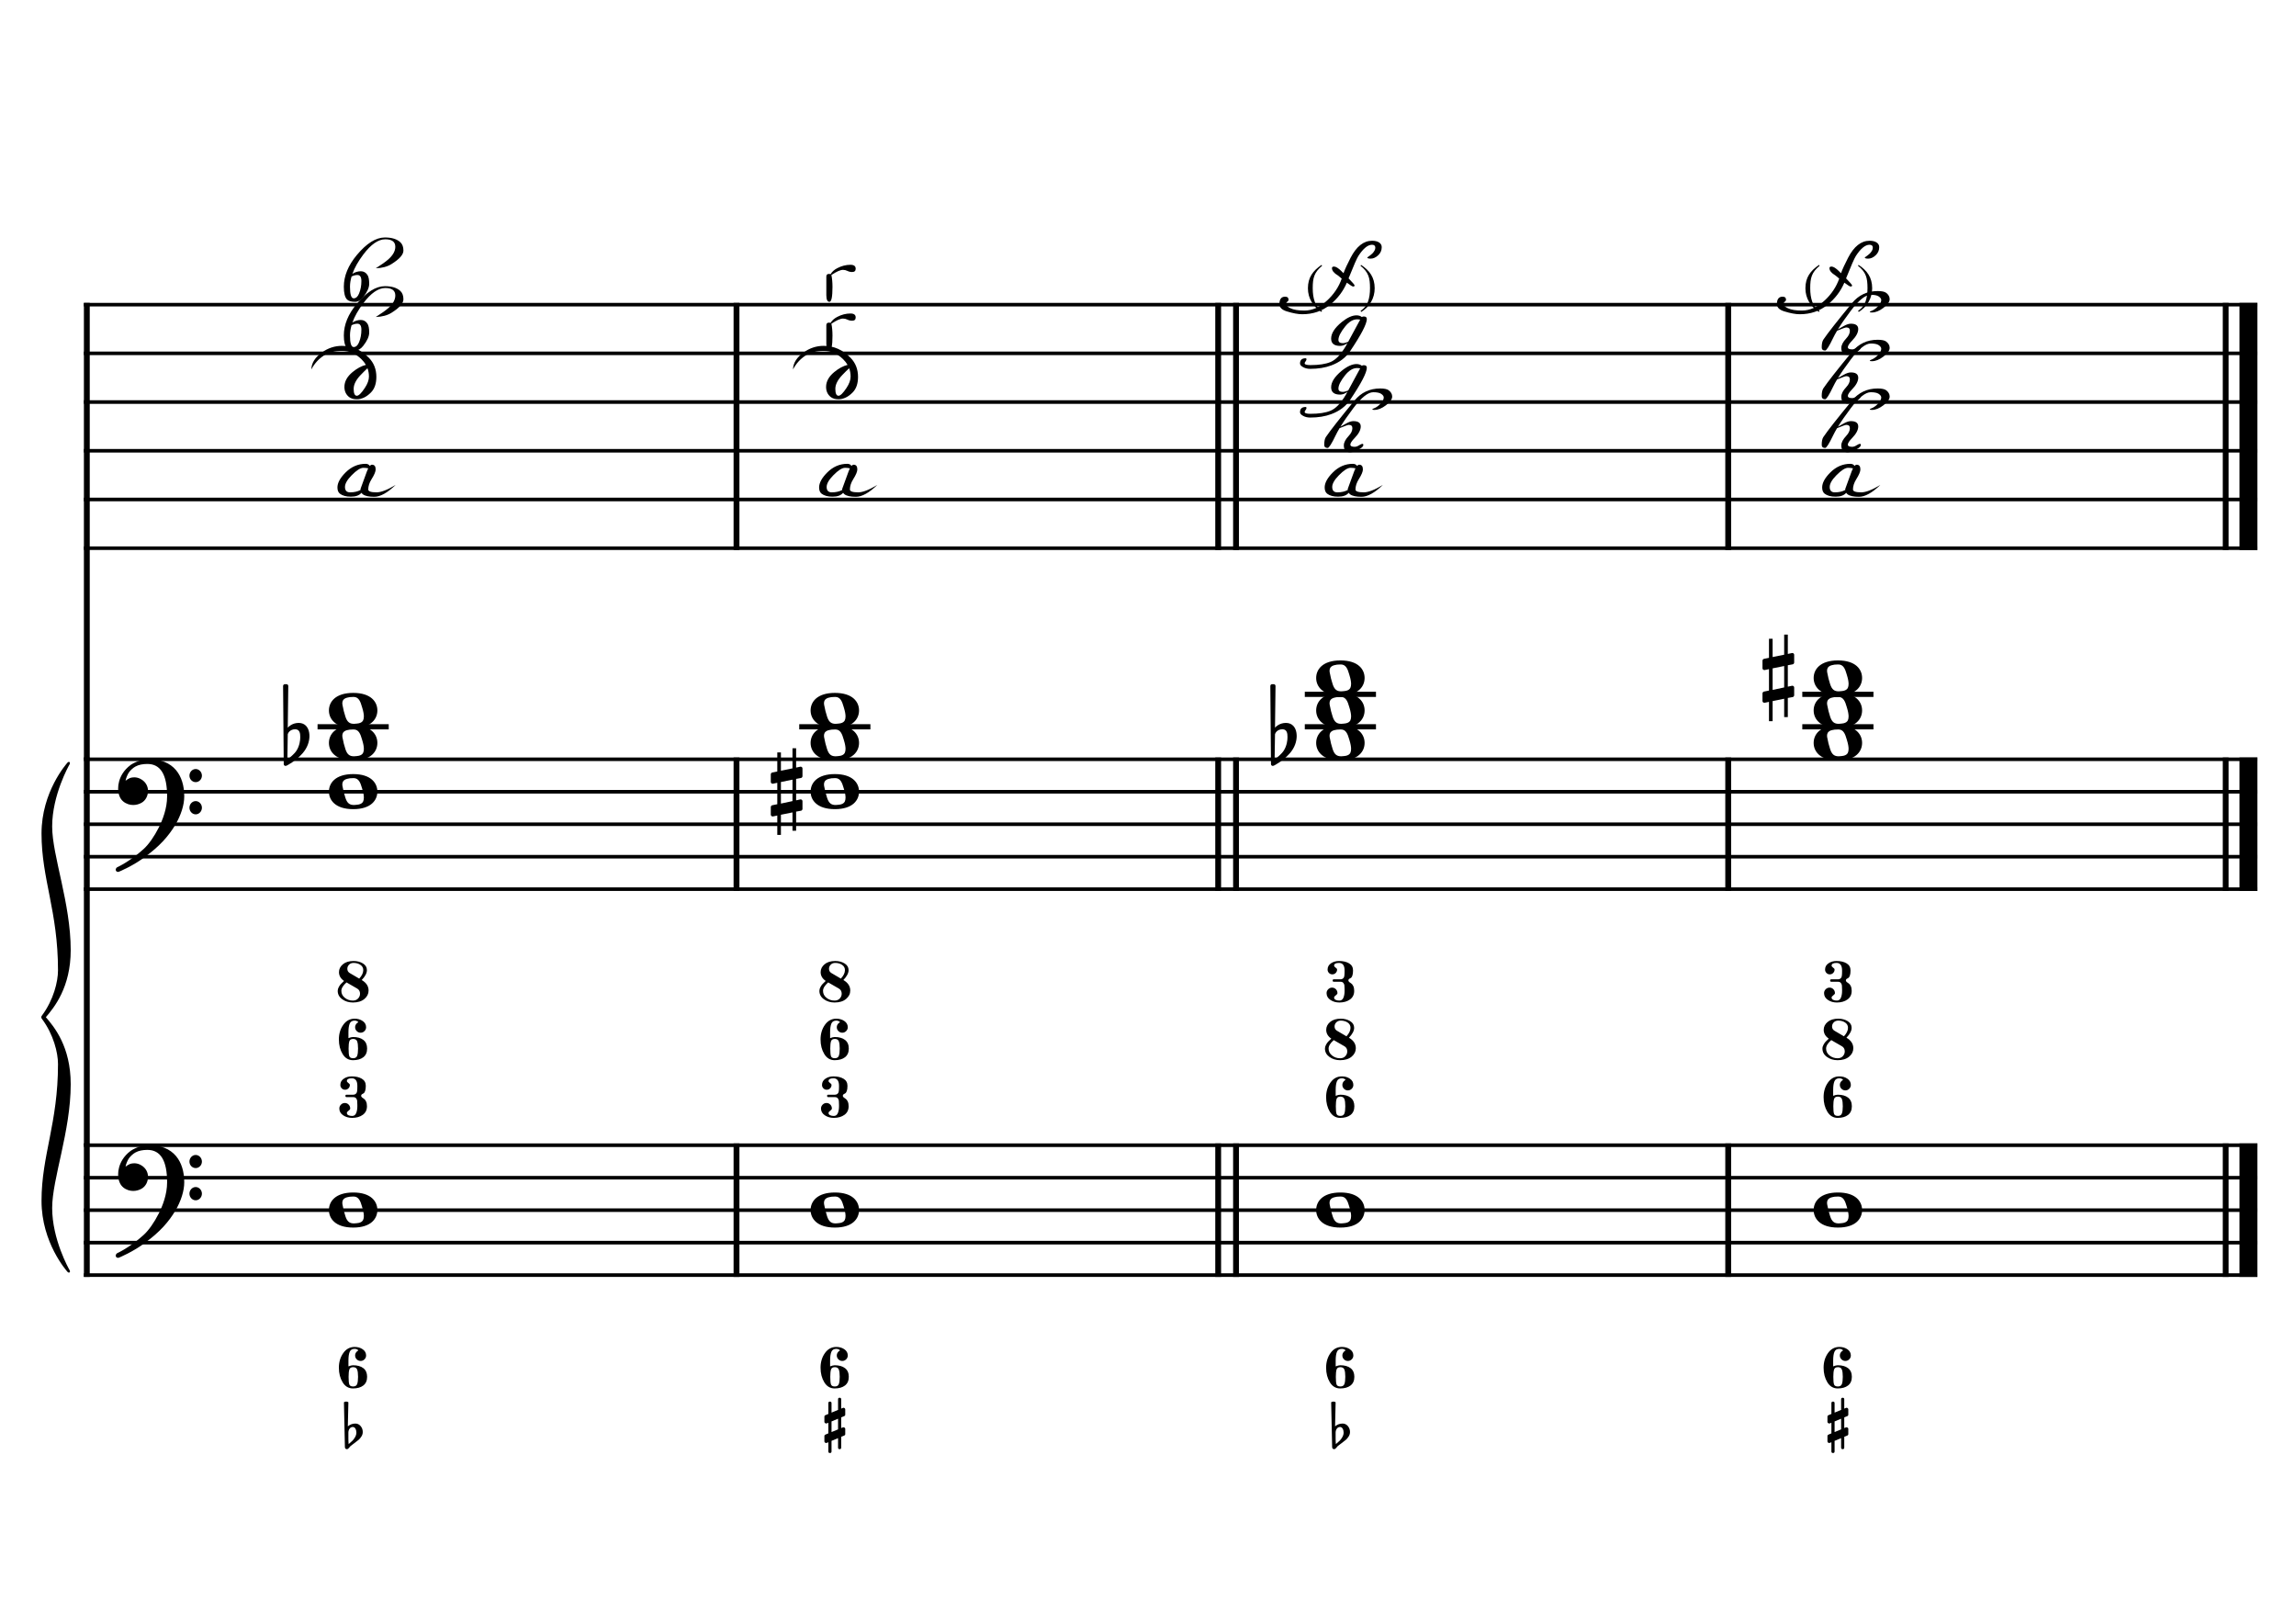 <?xml version="1.0" encoding="UTF-8" standalone="no"?>
<svg width="4209.44px" height="2976.38px" viewBox="0 0 4209.44 2976.38"
 xmlns="http://www.w3.org/2000/svg" xmlns:xlink="http://www.w3.org/1999/xlink" version="1.2" baseProfile="tiny">
<title>CordeRe (5)</title>
<desc>Generated by MuseScore 3.6.2</desc>
<polyline class="StaffLines" fill="none" stroke="#000000" stroke-width="6.55" stroke-linejoin="bevel" points="153.819,558.425 4138.58,558.425"/>
<polyline class="StaffLines" fill="none" stroke="#000000" stroke-width="6.55" stroke-linejoin="bevel" points="153.819,647.717 4138.58,647.717"/>
<polyline class="StaffLines" fill="none" stroke="#000000" stroke-width="6.55" stroke-linejoin="bevel" points="153.819,737.008 4138.58,737.008"/>
<polyline class="StaffLines" fill="none" stroke="#000000" stroke-width="6.55" stroke-linejoin="bevel" points="153.819,826.299 4138.58,826.299"/>
<polyline class="StaffLines" fill="none" stroke="#000000" stroke-width="6.55" stroke-linejoin="bevel" points="153.819,915.591 4138.58,915.591"/>
<polyline class="StaffLines" fill="none" stroke="#000000" stroke-width="6.55" stroke-linejoin="bevel" points="153.819,1004.88 4138.58,1004.88"/>
<polyline class="StaffLines" fill="none" stroke="#000000" stroke-width="6.55" stroke-linejoin="bevel" points="153.819,1391.81 4138.58,1391.81"/>
<polyline class="StaffLines" fill="none" stroke="#000000" stroke-width="6.55" stroke-linejoin="bevel" points="153.819,1451.34 4138.58,1451.34"/>
<polyline class="StaffLines" fill="none" stroke="#000000" stroke-width="6.55" stroke-linejoin="bevel" points="153.819,1510.87 4138.58,1510.87"/>
<polyline class="StaffLines" fill="none" stroke="#000000" stroke-width="6.55" stroke-linejoin="bevel" points="153.819,1570.39 4138.58,1570.39"/>
<polyline class="StaffLines" fill="none" stroke="#000000" stroke-width="6.55" stroke-linejoin="bevel" points="153.819,1629.92 4138.58,1629.92"/>
<polyline class="StaffLines" fill="none" stroke="#000000" stroke-width="6.55" stroke-linejoin="bevel" points="153.819,2099.26 4138.58,2099.26"/>
<polyline class="StaffLines" fill="none" stroke="#000000" stroke-width="6.55" stroke-linejoin="bevel" points="153.819,2158.79 4138.58,2158.79"/>
<polyline class="StaffLines" fill="none" stroke="#000000" stroke-width="6.55" stroke-linejoin="bevel" points="153.819,2218.32 4138.58,2218.32"/>
<polyline class="StaffLines" fill="none" stroke="#000000" stroke-width="6.55" stroke-linejoin="bevel" points="153.819,2277.85 4138.58,2277.85"/>
<polyline class="StaffLines" fill="none" stroke="#000000" stroke-width="6.55" stroke-linejoin="bevel" points="153.819,2337.37 4138.58,2337.37"/>
<path class="Symbol" transform="matrix(2.381,0,0,2.381,2397.92,528.661)" d="M0,-0.1 C0,7.7 4,14 10.4,18.1 L10.9,17.4 C7.5,14.8 6.3,13.3 5.2,10.1 C4.2,7.2 3.7,4 3.7,-0.2 C3.7,-8.1 4.8,-12.3 10.9,-17.4 L10.5,-18.1 C3.9,-13.6 0,-8.5 0,-0.1"/>
<path class="Symbol" transform="matrix(2.381,0,0,2.381,2502.93,528.661)" d="M3.7,-0.2 C3.7,4 3.2,7.2 2.2,10.1 C1,13.3 -0.2,14.8 -3.6,17.4 L-3,18.1 C3.4,14.1 7.3,7.6 7.3,-0.1 C7.3,-8.4 3.4,-13.8 -3.2,-18.1 L-3.6,-17.4 C2.6,-12.4 3.7,-8.1 3.7,-0.2"/>
<path class="Symbol" transform="matrix(2.381,0,0,2.381,3310.01,528.661)" d="M0,-0.1 C0,7.7 4,14 10.4,18.1 L10.9,17.4 C7.5,14.8 6.3,13.3 5.2,10.1 C4.2,7.2 3.7,4 3.7,-0.2 C3.7,-8.1 4.8,-12.3 10.9,-17.4 L10.5,-18.1 C3.9,-13.6 0,-8.5 0,-0.1"/>
<path class="Symbol" transform="matrix(2.381,0,0,2.381,3415.02,528.661)" d="M3.7,-0.2 C3.7,4 3.2,7.2 2.2,10.1 C1,13.3 -0.2,14.8 -3.6,17.4 L-3,18.1 C3.4,14.1 7.3,7.6 7.3,-0.1 C7.3,-8.4 3.4,-13.8 -3.2,-18.1 L-3.6,-17.4 C2.6,-12.4 3.7,-8.1 3.7,-0.2"/>
<polyline class="BarLine" fill="none" stroke="#000000" stroke-width="10.71" stroke-linejoin="bevel" points="159.176,2095.99 159.176,2340.65"/>
<polyline class="BarLine" fill="none" stroke="#000000" stroke-width="10.71" stroke-linejoin="bevel" points="1350.29,2095.99 1350.29,2340.65"/>
<polyline class="BarLine" fill="none" stroke="#000000" stroke-width="10.71" stroke-linejoin="bevel" points="2233.38,2095.99 2233.38,2340.65"/>
<polyline class="BarLine" fill="none" stroke="#000000" stroke-width="10.71" stroke-linejoin="bevel" points="2266.12,2095.99 2266.12,2340.65"/>
<polyline class="BarLine" fill="none" stroke="#000000" stroke-width="10.71" stroke-linejoin="bevel" points="3168.45,2095.99 3168.45,2340.65"/>
<polyline class="BarLine" fill="none" stroke="#000000" stroke-width="10.71" stroke-linejoin="bevel" points="4080.54,2095.99 4080.54,2340.65"/>
<polyline class="BarLine" fill="none" stroke="#000000" stroke-width="32.74" stroke-linejoin="bevel" points="4122.21,2095.99 4122.21,2340.65"/>
<polyline class="BarLine" fill="none" stroke="#000000" stroke-width="10.71" stroke-linejoin="bevel" points="159.176,1388.54 159.176,2099.26"/>
<polyline class="BarLine" fill="none" stroke="#000000" stroke-width="10.71" stroke-linejoin="bevel" points="1350.29,1388.54 1350.29,1633.2"/>
<polyline class="BarLine" fill="none" stroke="#000000" stroke-width="10.71" stroke-linejoin="bevel" points="2233.38,1388.54 2233.38,1633.2"/>
<polyline class="BarLine" fill="none" stroke="#000000" stroke-width="10.71" stroke-linejoin="bevel" points="2266.12,1388.54 2266.12,1633.2"/>
<polyline class="BarLine" fill="none" stroke="#000000" stroke-width="10.71" stroke-linejoin="bevel" points="3168.45,1388.54 3168.45,1633.2"/>
<polyline class="BarLine" fill="none" stroke="#000000" stroke-width="10.71" stroke-linejoin="bevel" points="4080.54,1388.54 4080.54,1633.2"/>
<polyline class="BarLine" fill="none" stroke="#000000" stroke-width="32.74" stroke-linejoin="bevel" points="4122.21,1388.54 4122.21,1633.2"/>
<polyline class="BarLine" fill="none" stroke="#000000" stroke-width="10.71" stroke-linejoin="bevel" points="159.176,555.151 159.176,1391.81"/>
<polyline class="BarLine" fill="none" stroke="#000000" stroke-width="10.71" stroke-linejoin="bevel" points="1350.29,555.151 1350.29,1008.16"/>
<polyline class="BarLine" fill="none" stroke="#000000" stroke-width="10.71" stroke-linejoin="bevel" points="2233.38,555.151 2233.38,1008.16"/>
<polyline class="BarLine" fill="none" stroke="#000000" stroke-width="10.71" stroke-linejoin="bevel" points="2266.12,555.151 2266.12,1008.16"/>
<polyline class="BarLine" fill="none" stroke="#000000" stroke-width="10.71" stroke-linejoin="bevel" points="3168.45,555.151 3168.45,1008.16"/>
<polyline class="BarLine" fill="none" stroke="#000000" stroke-width="10.71" stroke-linejoin="bevel" points="4080.54,555.151 4080.54,1008.16"/>
<polyline class="BarLine" fill="none" stroke="#000000" stroke-width="32.74" stroke-linejoin="bevel" points="4122.21,555.151 4122.21,1008.16"/>
<path class="Accidental" transform="matrix(2.381,0,0,2.381,519.002,1362.05)" d="M20.1,-7.9 C19.5,-11.8 17.1,-15.5 12,-15.5 C7,-15.5 4.1,-12.4 3.6,-11.8 L4,-43.9 C4,-44.7 3.4,-45.3 2.6,-45.3 L1.4,-45.3 C0.6,-45.3 0,-44.7 0,-43.9 L0.5,16.2 C0.5,17 1.1,17.6 1.9,17.6 C2.1,17.6 2.5,17.5 2.7,17.4 C3.1,17.2 9.6,14 15,7.9 C18.8,3.6 20.3,-1.3 20.3,-5.4 C20.3,-6.3 20.2,-7.1 20.1,-7.9 M13.2,-4 C13.2,-2.5 12.8,2.1 10.3,5.9 C8.6,8.5 5.2,11.2 3.3,12.7 L3.6,-6.8 C3.8,-7.7 5.3,-10.6 9.3,-10.6 C12.9,-10.6 13.2,-7.2 13.2,-5.1 L13.2,-4 "/>
<path class="Accidental" transform="matrix(2.381,0,0,2.381,1413.16,1451.34)" d="M23.3,-10.6 C23.9,-10.7 24.4,-11.4 24.4,-12 L24.4,-17.9 C24.4,-18.7 23.8,-19.3 23,-19.3 L22.8,-19.3 L19.5,-18.6 L19.5,-33.5 L16.7,-33.5 L16.7,-18 L7.8,-16.2 L7.8,-30.3 L5,-30.3 L5,-15.6 L1.1,-14.8 C0.5,-14.7 0,-14 0,-13.4 L0,-13.2 L0,-7.4 L0,-7.6 C0,-6.8 0.6,-6.2 1.4,-6.2 L1.7,-6.2 L5,-6.9 L5,9.6 L1.1,10.4 C0.5,10.5 0,11.2 0,11.8 L0,17.6 C0,18.4 0.6,19 1.4,19 L1.7,19 L5,18.3 L5,33.2 L7.8,33.2 L7.8,17.7 L16.7,15.9 L16.7,30 L19.5,30 L19.5,15.3 L23.3,14.6 C23.9,14.5 24.4,13.8 24.4,13.2 L24.4,7.3 C24.4,6.5 23.8,5.9 23,5.9 L22.8,5.9 L19.5,6.6 L19.5,-9.9 L23.3,-10.6 M7.8,9.1 L7.8,-7.5 L16.7,-9.3 L16.7,7.2 L7.8,9.1 "/>
<path class="Accidental" transform="matrix(2.381,0,0,2.381,2328.99,1362.05)" d="M20.1,-7.9 C19.5,-11.8 17.1,-15.5 12,-15.5 C7,-15.5 4.1,-12.4 3.6,-11.8 L4,-43.9 C4,-44.7 3.4,-45.3 2.6,-45.3 L1.4,-45.3 C0.6,-45.3 0,-44.7 0,-43.9 L0.5,16.2 C0.5,17 1.1,17.6 1.9,17.6 C2.1,17.6 2.5,17.5 2.7,17.4 C3.1,17.2 9.6,14 15,7.9 C18.8,3.6 20.3,-1.3 20.3,-5.4 C20.3,-6.3 20.2,-7.1 20.1,-7.9 M13.2,-4 C13.2,-2.5 12.8,2.1 10.3,5.9 C8.6,8.5 5.2,11.2 3.3,12.7 L3.6,-6.8 C3.8,-7.7 5.3,-10.6 9.3,-10.6 C12.9,-10.6 13.2,-7.2 13.2,-5.1 L13.2,-4 "/>
<path class="Accidental" transform="matrix(2.381,0,0,2.381,3231.31,1242.99)" d="M23.3,-10.6 C23.9,-10.7 24.4,-11.4 24.4,-12 L24.4,-17.9 C24.4,-18.7 23.8,-19.3 23,-19.3 L22.8,-19.3 L19.5,-18.6 L19.5,-33.5 L16.7,-33.5 L16.7,-18 L7.8,-16.2 L7.8,-30.3 L5,-30.3 L5,-15.6 L1.1,-14.8 C0.5,-14.7 0,-14 0,-13.4 L0,-13.2 L0,-7.4 L0,-7.6 C0,-6.8 0.6,-6.2 1.4,-6.2 L1.7,-6.2 L5,-6.9 L5,9.6 L1.1,10.4 C0.5,10.5 0,11.2 0,11.8 L0,17.6 C0,18.4 0.6,19 1.4,19 L1.7,19 L5,18.3 L5,33.2 L7.8,33.2 L7.8,17.7 L16.7,15.9 L16.7,30 L19.5,30 L19.5,15.3 L23.3,14.6 C23.9,14.5 24.4,13.8 24.4,13.2 L24.4,7.3 C24.4,6.5 23.8,5.9 23,5.9 L22.8,5.9 L19.5,6.6 L19.5,-9.9 L23.3,-10.6 M7.8,9.1 L7.8,-7.5 L16.7,-9.3 L16.7,7.2 L7.8,9.1 "/>
<polyline class="LedgerLine" fill="none" stroke="#000000" stroke-width="9.52" stroke-linejoin="bevel" points="582.213,1332.28 712.69,1332.28"/>
<polyline class="LedgerLine" fill="none" stroke="#000000" stroke-width="9.52" stroke-linejoin="bevel" points="1465.3,1332.28 1595.78,1332.28"/>
<polyline class="LedgerLine" fill="none" stroke="#000000" stroke-width="9.52" stroke-linejoin="bevel" points="2392.2,1332.28 2522.67,1332.28"/>
<polyline class="LedgerLine" fill="none" stroke="#000000" stroke-width="9.52" stroke-linejoin="bevel" points="2392.2,1272.76 2522.67,1272.76"/>
<polyline class="LedgerLine" fill="none" stroke="#000000" stroke-width="9.52" stroke-linejoin="bevel" points="3304.29,1332.28 3434.77,1332.28"/>
<polyline class="LedgerLine" fill="none" stroke="#000000" stroke-width="9.52" stroke-linejoin="bevel" points="3304.29,1272.76 3434.77,1272.76"/>
<path class="Note" transform="matrix(2.381,0,0,2.381,603.047,2218.32)" d="M18.7,-13.6 C4.9,-13.6 0,-6.6 0,-0.1 C0,6.4 4.9,13.4 18.7,13.4 C32.5,13.4 37.3,6.4 37.3,-0.1 C37.3,-6.6 32.5,-13.6 18.7,-13.6 M10.4,-4.5 C10.3,-4.9 10.3,-5.3 10.3,-5.7 C10.3,-6.5 10.5,-7.3 10.9,-8 C11.6,-9 12.8,-9.7 14.3,-10 C15.6,-10.3 16.3,-10.5 18.9,-10.5 L19,-10.5 C23,-10.5 24.3,-6.8 25.4,-3 L25.7,-2 C26.5,0.6 26.9,2.8 26.9,4.5 C26.9,5.7 26.7,6.8 26.3,7.6 C25.7,8.7 24.7,9.4 23,9.8 C22.1,10 20.6,10.1 20.6,10.1 C20.1,10.1 19.7,10.2 19.3,10.2 C16.1,10.2 14.1,9 12.7,4.7 C11.5,1 11.3,-0.1 10.4,-4.5"/>
<path class="Note" transform="matrix(2.381,0,0,2.381,1486.14,2218.32)" d="M18.7,-13.6 C4.9,-13.6 0,-6.6 0,-0.1 C0,6.4 4.9,13.4 18.7,13.4 C32.5,13.4 37.3,6.4 37.3,-0.1 C37.3,-6.6 32.5,-13.6 18.7,-13.6 M10.4,-4.5 C10.3,-4.9 10.3,-5.3 10.3,-5.7 C10.3,-6.5 10.5,-7.3 10.9,-8 C11.6,-9 12.8,-9.7 14.3,-10 C15.6,-10.3 16.3,-10.5 18.9,-10.5 L19,-10.5 C23,-10.5 24.3,-6.8 25.4,-3 L25.7,-2 C26.5,0.6 26.9,2.8 26.9,4.5 C26.9,5.7 26.7,6.8 26.3,7.6 C25.7,8.7 24.7,9.4 23,9.8 C22.1,10 20.6,10.1 20.6,10.1 C20.1,10.1 19.7,10.2 19.3,10.2 C16.1,10.2 14.1,9 12.7,4.7 C11.5,1 11.3,-0.1 10.4,-4.5"/>
<path class="Note" transform="matrix(2.381,0,0,2.381,2413.03,2218.32)" d="M18.7,-13.6 C4.9,-13.6 0,-6.6 0,-0.1 C0,6.4 4.9,13.4 18.7,13.4 C32.5,13.4 37.3,6.4 37.3,-0.1 C37.3,-6.6 32.5,-13.6 18.7,-13.6 M10.4,-4.5 C10.3,-4.9 10.3,-5.3 10.3,-5.7 C10.3,-6.5 10.5,-7.3 10.9,-8 C11.6,-9 12.8,-9.7 14.3,-10 C15.6,-10.3 16.3,-10.5 18.9,-10.5 L19,-10.5 C23,-10.5 24.3,-6.8 25.4,-3 L25.7,-2 C26.5,0.6 26.9,2.8 26.9,4.5 C26.9,5.7 26.7,6.8 26.3,7.6 C25.7,8.7 24.7,9.4 23,9.8 C22.1,10 20.6,10.1 20.6,10.1 C20.1,10.1 19.7,10.2 19.3,10.2 C16.1,10.2 14.1,9 12.7,4.7 C11.5,1 11.3,-0.1 10.4,-4.5"/>
<path class="Note" transform="matrix(2.381,0,0,2.381,3325.12,2218.32)" d="M18.7,-13.6 C4.9,-13.6 0,-6.6 0,-0.1 C0,6.4 4.9,13.4 18.7,13.4 C32.5,13.4 37.3,6.4 37.3,-0.1 C37.3,-6.6 32.5,-13.6 18.7,-13.6 M10.4,-4.5 C10.3,-4.9 10.3,-5.3 10.3,-5.7 C10.3,-6.5 10.5,-7.3 10.9,-8 C11.6,-9 12.8,-9.7 14.3,-10 C15.6,-10.3 16.3,-10.5 18.9,-10.5 L19,-10.5 C23,-10.5 24.3,-6.8 25.4,-3 L25.7,-2 C26.5,0.6 26.9,2.8 26.9,4.5 C26.9,5.7 26.7,6.8 26.3,7.6 C25.7,8.7 24.7,9.4 23,9.8 C22.1,10 20.6,10.1 20.6,10.1 C20.1,10.1 19.7,10.2 19.3,10.2 C16.1,10.2 14.1,9 12.7,4.7 C11.5,1 11.3,-0.1 10.4,-4.5"/>
<path class="Note" transform="matrix(2.381,0,0,2.381,603.047,1451.34)" d="M18.7,-13.6 C4.9,-13.6 0,-6.6 0,-0.1 C0,6.4 4.9,13.4 18.7,13.4 C32.5,13.4 37.3,6.4 37.3,-0.1 C37.3,-6.6 32.5,-13.6 18.7,-13.6 M10.4,-4.5 C10.3,-4.9 10.3,-5.3 10.3,-5.7 C10.3,-6.5 10.5,-7.3 10.9,-8 C11.6,-9 12.8,-9.7 14.3,-10 C15.6,-10.3 16.3,-10.5 18.9,-10.5 L19,-10.5 C23,-10.5 24.3,-6.8 25.4,-3 L25.7,-2 C26.5,0.6 26.9,2.8 26.9,4.5 C26.9,5.7 26.7,6.8 26.3,7.6 C25.7,8.7 24.7,9.4 23,9.8 C22.1,10 20.6,10.1 20.6,10.1 C20.1,10.1 19.7,10.2 19.3,10.2 C16.1,10.2 14.1,9 12.7,4.7 C11.5,1 11.3,-0.1 10.4,-4.5"/>
<path class="Note" transform="matrix(2.381,0,0,2.381,603.047,1362.05)" d="M18.7,-13.6 C4.9,-13.6 0,-6.6 0,-0.1 C0,6.4 4.9,13.4 18.7,13.4 C32.5,13.4 37.3,6.4 37.3,-0.1 C37.3,-6.6 32.5,-13.6 18.7,-13.6 M10.4,-4.5 C10.3,-4.9 10.3,-5.3 10.3,-5.7 C10.3,-6.5 10.5,-7.3 10.9,-8 C11.6,-9 12.8,-9.7 14.3,-10 C15.6,-10.3 16.3,-10.5 18.9,-10.5 L19,-10.5 C23,-10.5 24.3,-6.8 25.4,-3 L25.7,-2 C26.5,0.6 26.9,2.8 26.9,4.5 C26.9,5.7 26.7,6.8 26.3,7.6 C25.7,8.7 24.7,9.4 23,9.8 C22.1,10 20.6,10.1 20.6,10.1 C20.1,10.1 19.7,10.2 19.3,10.2 C16.1,10.2 14.1,9 12.7,4.7 C11.5,1 11.3,-0.1 10.4,-4.5"/>
<path class="Note" transform="matrix(2.381,0,0,2.381,603.047,1302.52)" d="M18.7,-13.6 C4.9,-13.6 0,-6.6 0,-0.1 C0,6.4 4.9,13.4 18.7,13.4 C32.5,13.4 37.3,6.4 37.3,-0.1 C37.3,-6.6 32.5,-13.6 18.7,-13.6 M10.4,-4.5 C10.3,-4.9 10.3,-5.3 10.3,-5.7 C10.3,-6.5 10.5,-7.3 10.9,-8 C11.6,-9 12.8,-9.7 14.3,-10 C15.6,-10.3 16.3,-10.5 18.9,-10.5 L19,-10.5 C23,-10.5 24.3,-6.8 25.4,-3 L25.7,-2 C26.5,0.6 26.9,2.8 26.9,4.5 C26.9,5.7 26.7,6.8 26.3,7.6 C25.7,8.7 24.7,9.4 23,9.8 C22.1,10 20.6,10.1 20.6,10.1 C20.1,10.1 19.7,10.2 19.3,10.2 C16.1,10.2 14.1,9 12.7,4.7 C11.5,1 11.3,-0.1 10.4,-4.5"/>
<path class="Note" transform="matrix(2.381,0,0,2.381,1486.14,1451.34)" d="M18.7,-13.6 C4.9,-13.6 0,-6.6 0,-0.1 C0,6.4 4.9,13.4 18.7,13.4 C32.5,13.4 37.3,6.4 37.3,-0.1 C37.3,-6.6 32.5,-13.6 18.7,-13.6 M10.4,-4.5 C10.3,-4.9 10.3,-5.3 10.3,-5.7 C10.3,-6.5 10.5,-7.3 10.9,-8 C11.6,-9 12.8,-9.7 14.3,-10 C15.6,-10.3 16.3,-10.5 18.9,-10.5 L19,-10.5 C23,-10.5 24.3,-6.8 25.4,-3 L25.7,-2 C26.5,0.6 26.9,2.8 26.9,4.5 C26.9,5.7 26.7,6.8 26.3,7.6 C25.7,8.7 24.7,9.4 23,9.8 C22.1,10 20.6,10.1 20.6,10.1 C20.1,10.1 19.7,10.2 19.3,10.2 C16.1,10.2 14.1,9 12.7,4.7 C11.5,1 11.3,-0.1 10.4,-4.5"/>
<path class="Note" transform="matrix(2.381,0,0,2.381,1486.14,1362.05)" d="M18.7,-13.6 C4.9,-13.6 0,-6.6 0,-0.1 C0,6.4 4.9,13.4 18.7,13.4 C32.5,13.4 37.3,6.4 37.3,-0.1 C37.3,-6.6 32.5,-13.6 18.7,-13.6 M10.4,-4.5 C10.3,-4.9 10.3,-5.3 10.3,-5.7 C10.3,-6.5 10.5,-7.3 10.9,-8 C11.6,-9 12.8,-9.7 14.3,-10 C15.6,-10.3 16.3,-10.5 18.9,-10.5 L19,-10.5 C23,-10.5 24.3,-6.8 25.4,-3 L25.7,-2 C26.5,0.6 26.9,2.8 26.9,4.5 C26.9,5.7 26.7,6.8 26.3,7.6 C25.7,8.7 24.7,9.4 23,9.8 C22.1,10 20.6,10.1 20.6,10.1 C20.1,10.1 19.7,10.2 19.3,10.2 C16.1,10.2 14.1,9 12.7,4.7 C11.5,1 11.3,-0.1 10.4,-4.5"/>
<path class="Note" transform="matrix(2.381,0,0,2.381,1486.14,1302.52)" d="M18.7,-13.6 C4.9,-13.6 0,-6.6 0,-0.1 C0,6.4 4.9,13.4 18.7,13.4 C32.5,13.4 37.3,6.4 37.3,-0.1 C37.3,-6.6 32.5,-13.6 18.7,-13.6 M10.4,-4.5 C10.3,-4.9 10.3,-5.3 10.3,-5.7 C10.3,-6.5 10.5,-7.3 10.9,-8 C11.6,-9 12.8,-9.7 14.3,-10 C15.6,-10.3 16.3,-10.5 18.9,-10.5 L19,-10.5 C23,-10.5 24.3,-6.8 25.4,-3 L25.7,-2 C26.5,0.6 26.9,2.8 26.9,4.5 C26.9,5.7 26.7,6.8 26.3,7.6 C25.7,8.7 24.7,9.4 23,9.8 C22.1,10 20.6,10.1 20.6,10.1 C20.1,10.1 19.7,10.2 19.3,10.2 C16.1,10.2 14.1,9 12.7,4.7 C11.5,1 11.3,-0.1 10.4,-4.5"/>
<path class="Note" transform="matrix(2.381,0,0,2.381,2413.03,1362.05)" d="M18.7,-13.6 C4.9,-13.6 0,-6.6 0,-0.1 C0,6.4 4.9,13.4 18.7,13.4 C32.5,13.4 37.3,6.4 37.3,-0.1 C37.3,-6.6 32.5,-13.6 18.7,-13.6 M10.4,-4.5 C10.3,-4.9 10.3,-5.3 10.3,-5.7 C10.3,-6.5 10.5,-7.3 10.9,-8 C11.6,-9 12.8,-9.7 14.3,-10 C15.6,-10.3 16.3,-10.5 18.9,-10.5 L19,-10.5 C23,-10.5 24.3,-6.8 25.4,-3 L25.7,-2 C26.5,0.6 26.9,2.8 26.9,4.5 C26.9,5.7 26.7,6.8 26.3,7.6 C25.7,8.7 24.7,9.4 23,9.8 C22.1,10 20.6,10.1 20.6,10.1 C20.1,10.1 19.7,10.2 19.3,10.2 C16.1,10.2 14.1,9 12.7,4.7 C11.5,1 11.3,-0.1 10.4,-4.5"/>
<path class="Note" transform="matrix(2.381,0,0,2.381,2413.03,1302.52)" d="M18.7,-13.6 C4.9,-13.6 0,-6.6 0,-0.1 C0,6.4 4.9,13.4 18.7,13.4 C32.5,13.4 37.3,6.4 37.3,-0.1 C37.3,-6.6 32.5,-13.6 18.7,-13.6 M10.4,-4.5 C10.3,-4.9 10.3,-5.3 10.3,-5.7 C10.3,-6.5 10.5,-7.3 10.9,-8 C11.6,-9 12.8,-9.7 14.3,-10 C15.6,-10.3 16.3,-10.5 18.9,-10.5 L19,-10.5 C23,-10.5 24.3,-6.8 25.4,-3 L25.7,-2 C26.5,0.6 26.9,2.8 26.9,4.5 C26.9,5.7 26.7,6.8 26.3,7.6 C25.7,8.7 24.7,9.4 23,9.8 C22.1,10 20.6,10.1 20.6,10.1 C20.1,10.1 19.7,10.2 19.3,10.2 C16.1,10.2 14.1,9 12.7,4.7 C11.5,1 11.3,-0.1 10.4,-4.5"/>
<path class="Note" transform="matrix(2.381,0,0,2.381,2413.03,1242.99)" d="M18.7,-13.6 C4.9,-13.6 0,-6.6 0,-0.1 C0,6.4 4.9,13.4 18.7,13.4 C32.5,13.4 37.3,6.4 37.3,-0.1 C37.3,-6.6 32.5,-13.6 18.7,-13.6 M10.4,-4.5 C10.3,-4.9 10.3,-5.3 10.3,-5.7 C10.3,-6.5 10.5,-7.3 10.9,-8 C11.6,-9 12.8,-9.7 14.3,-10 C15.6,-10.3 16.3,-10.5 18.9,-10.5 L19,-10.5 C23,-10.5 24.3,-6.8 25.4,-3 L25.7,-2 C26.5,0.6 26.9,2.8 26.9,4.5 C26.9,5.7 26.7,6.8 26.3,7.6 C25.7,8.7 24.7,9.4 23,9.8 C22.1,10 20.6,10.1 20.6,10.1 C20.1,10.1 19.7,10.2 19.3,10.2 C16.1,10.2 14.1,9 12.7,4.7 C11.5,1 11.3,-0.1 10.4,-4.5"/>
<path class="Note" transform="matrix(2.381,0,0,2.381,3325.12,1362.05)" d="M18.7,-13.6 C4.9,-13.6 0,-6.6 0,-0.1 C0,6.4 4.9,13.4 18.7,13.4 C32.5,13.4 37.3,6.4 37.3,-0.1 C37.3,-6.6 32.5,-13.6 18.7,-13.6 M10.4,-4.5 C10.3,-4.9 10.3,-5.3 10.3,-5.7 C10.3,-6.5 10.5,-7.3 10.9,-8 C11.6,-9 12.8,-9.7 14.3,-10 C15.6,-10.3 16.3,-10.5 18.9,-10.5 L19,-10.5 C23,-10.5 24.3,-6.8 25.4,-3 L25.7,-2 C26.5,0.6 26.9,2.8 26.9,4.5 C26.9,5.7 26.7,6.8 26.3,7.6 C25.7,8.7 24.7,9.4 23,9.8 C22.1,10 20.6,10.1 20.6,10.1 C20.1,10.1 19.7,10.2 19.3,10.2 C16.1,10.2 14.1,9 12.7,4.7 C11.5,1 11.3,-0.1 10.4,-4.5"/>
<path class="Note" transform="matrix(2.381,0,0,2.381,3325.12,1302.52)" d="M18.7,-13.6 C4.9,-13.6 0,-6.6 0,-0.1 C0,6.4 4.9,13.4 18.7,13.4 C32.5,13.4 37.3,6.4 37.3,-0.1 C37.3,-6.6 32.5,-13.6 18.7,-13.6 M10.4,-4.5 C10.3,-4.9 10.3,-5.3 10.3,-5.7 C10.3,-6.5 10.5,-7.3 10.9,-8 C11.6,-9 12.8,-9.7 14.3,-10 C15.6,-10.3 16.3,-10.5 18.9,-10.5 L19,-10.5 C23,-10.5 24.3,-6.8 25.4,-3 L25.7,-2 C26.5,0.6 26.9,2.8 26.9,4.5 C26.9,5.7 26.7,6.8 26.3,7.6 C25.7,8.7 24.7,9.4 23,9.8 C22.1,10 20.6,10.1 20.6,10.1 C20.1,10.1 19.7,10.2 19.3,10.2 C16.1,10.2 14.1,9 12.7,4.7 C11.5,1 11.3,-0.1 10.4,-4.5"/>
<path class="Note" transform="matrix(2.381,0,0,2.381,3325.12,1242.99)" d="M18.7,-13.6 C4.9,-13.6 0,-6.6 0,-0.1 C0,6.4 4.9,13.4 18.7,13.4 C32.5,13.4 37.3,6.4 37.3,-0.1 C37.3,-6.6 32.5,-13.6 18.7,-13.6 M10.4,-4.5 C10.3,-4.9 10.3,-5.3 10.3,-5.7 C10.3,-6.5 10.5,-7.3 10.9,-8 C11.6,-9 12.8,-9.7 14.3,-10 C15.6,-10.3 16.3,-10.5 18.9,-10.5 L19,-10.5 C23,-10.5 24.3,-6.8 25.4,-3 L25.7,-2 C26.5,0.6 26.9,2.8 26.9,4.5 C26.9,5.7 26.7,6.8 26.3,7.6 C25.7,8.7 24.7,9.4 23,9.8 C22.1,10 20.6,10.1 20.6,10.1 C20.1,10.1 19.7,10.2 19.3,10.2 C16.1,10.2 14.1,9 12.7,4.7 C11.5,1 11.3,-0.1 10.4,-4.5"/>
<path class="Note" d="M681.866,851.839 C686.437,851.839 688.723,854.705 688.723,860.438 C688.723,864.467 686.205,870.471 681.169,878.451 C677.141,884.881 675.126,891.157 675.126,897.277 C675.126,900.763 680.201,902.507 690.35,902.507 C698.717,902.507 710.377,897.974 725.329,888.91 C710.299,903.398 697.245,910.641 686.166,910.641 C676.172,910.641 669.199,909.131 665.248,906.109 C664.241,905.334 663.389,904.405 662.692,903.32 C658.818,908.046 652.349,910.409 643.284,910.409 C634.607,910.409 627.945,908.627 623.296,905.063 C620.197,902.662 618.648,898.827 618.648,893.558 C618.648,885.191 623.606,876.049 633.523,866.133 C644.137,855.519 656.416,850.212 670.362,850.212 C673.848,850.212 676.405,851.49 678.032,854.047 C679.349,852.575 680.627,851.839 681.866,851.839 M661.065,898.091 C660.987,897.471 660.949,896.851 660.949,896.231 C660.949,895.921 664.9,885.114 672.802,863.808 C673.577,861.717 674.352,859.935 675.126,858.463 C672.105,857.843 669.122,857.533 666.178,857.533 C660.755,857.533 653.55,862.143 644.563,871.362 C636.505,879.574 632.477,886.663 632.477,892.629 C632.477,899.214 635.615,902.507 641.89,902.507 C649.482,902.507 655.874,901.035 661.065,898.091"/>
<path class="Note" d="M688.955,581.059 C699.414,574.474 707.007,569.09 711.733,564.906 C720.41,557.236 724.748,549.489 724.748,541.664 C724.748,532.522 718.628,527.951 706.387,527.951 C693.526,527.951 680.123,537.209 666.178,555.725 C656.726,568.276 650.025,580.13 646.074,591.286 C650.954,588.11 656.106,586.521 661.53,586.521 C666.643,586.521 670.71,588.807 673.732,593.378 C675.824,596.554 676.869,601.977 676.869,609.647 C676.869,616.542 673.228,624.638 665.946,633.935 C661.452,639.668 656.455,642.535 650.954,642.535 C643.982,642.535 639.101,641.14 636.312,638.351 C632.361,634.4 630.385,626.575 630.385,614.877 C630.385,595.198 638.326,575.83 654.208,556.771 C672.105,535.311 689.265,524.581 705.69,524.581 C718.395,524.581 727.886,527.564 734.161,533.529 C737.803,537.015 739.623,542.051 739.623,548.637 C739.623,555.997 732.379,564.209 717.892,573.273 C710.299,578.077 700.654,580.672 688.955,581.059 M644.563,596.167 C642.626,602.675 641.657,608.911 641.657,614.877 C641.657,629.055 643.904,636.143 648.398,636.143 C652.659,636.143 655.99,633.122 658.392,627.079 C661.181,620.261 662.575,612.707 662.575,604.418 C662.575,597.058 660.135,593.378 655.254,593.378 C651.845,593.378 648.282,594.307 644.563,596.167"/>
<path class="Note" d="M688.955,491.768 C699.414,485.183 707.007,479.798 711.733,475.615 C720.41,467.945 724.748,460.197 724.748,452.373 C724.748,443.231 718.628,438.66 706.387,438.66 C693.526,438.66 680.123,447.918 666.178,466.434 C656.726,478.985 650.025,490.838 646.074,501.995 C650.954,498.818 656.106,497.23 661.53,497.23 C666.643,497.23 670.71,499.515 673.732,504.086 C675.824,507.263 676.869,512.686 676.869,520.356 C676.869,527.251 673.228,535.347 665.946,544.644 C661.452,550.377 656.455,553.244 650.954,553.244 C643.982,553.244 639.101,551.849 636.312,549.06 C632.361,545.109 630.385,537.284 630.385,525.585 C630.385,505.907 638.326,486.539 654.208,467.48 C672.105,446.02 689.265,435.29 705.69,435.29 C718.395,435.29 727.886,438.272 734.161,444.238 C737.803,447.724 739.623,452.76 739.623,459.345 C739.623,466.705 732.379,474.917 717.892,483.982 C710.299,488.785 700.654,491.381 688.955,491.768 M644.563,506.875 C642.626,513.383 641.657,519.62 641.657,525.585 C641.657,539.763 643.904,546.852 648.398,546.852 C652.659,546.852 655.99,543.831 658.392,537.788 C661.181,530.97 662.575,523.416 662.575,515.126 C662.575,507.766 660.135,504.086 655.254,504.086 C651.845,504.086 648.282,505.016 644.563,506.875"/>
<path class="Note" d="M570.778,677.207 C571.088,665.509 577.557,655.127 590.185,646.063 C601.419,638.005 613.698,633.977 627.024,633.977 C645.695,633.977 662.158,641.298 676.414,655.941 C685.478,665.315 690.01,676.936 690.01,690.804 C690.01,703.277 686.679,712.845 680.016,719.508 C671.881,727.72 663.282,731.826 654.217,731.826 C648.019,731.826 643.216,730.432 639.807,727.643 C634.229,723.072 631.44,716.951 631.44,709.281 C631.44,699.365 636.398,690.3 646.315,682.088 C654.45,675.348 662.623,670.932 670.835,668.84 C668.666,665.121 665.916,661.635 662.585,658.381 C652.203,648.232 640.427,643.157 627.256,643.157 C613.543,643.157 602.194,646.14 593.207,652.106 C583.91,658.226 576.433,666.593 570.778,677.207 M673.741,674.999 C669.48,678.95 665.219,683.173 660.958,687.666 C652.59,696.498 648.407,704.865 648.407,712.768 C648.407,721.212 650.344,725.435 654.217,725.435 C657.704,725.435 662.585,720.67 668.86,711.141 C673.896,703.548 676.414,696.576 676.414,690.223 C676.414,684.8 675.523,679.725 673.741,674.999"/>
<path class="Note" d="M1564.95,851.839 C1569.53,851.839 1571.81,854.705 1571.81,860.438 C1571.81,864.467 1569.29,870.471 1564.26,878.451 C1560.23,884.881 1558.21,891.157 1558.21,897.277 C1558.21,900.763 1563.29,902.507 1573.44,902.507 C1581.8,902.507 1593.46,897.974 1608.42,888.91 C1593.39,903.398 1580.33,910.641 1569.25,910.641 C1559.26,910.641 1552.29,909.131 1548.34,906.109 C1547.33,905.334 1546.48,904.405 1545.78,903.32 C1541.91,908.046 1535.44,910.409 1526.37,910.409 C1517.7,910.409 1511.03,908.627 1506.38,905.063 C1503.29,902.662 1501.74,898.827 1501.74,893.558 C1501.74,885.191 1506.69,876.049 1516.61,866.133 C1527.22,855.519 1539.5,850.212 1553.45,850.212 C1556.94,850.212 1559.49,851.49 1561.12,854.047 C1562.44,852.575 1563.71,851.839 1564.95,851.839 M1544.15,898.091 C1544.08,897.471 1544.04,896.851 1544.04,896.231 C1544.04,895.921 1547.99,885.114 1555.89,863.808 C1556.66,861.717 1557.44,859.935 1558.21,858.463 C1555.19,857.843 1552.21,857.533 1549.27,857.533 C1543.84,857.533 1536.64,862.143 1527.65,871.362 C1519.59,879.574 1515.56,886.663 1515.56,892.629 C1515.56,899.214 1518.7,902.507 1524.98,902.507 C1532.57,902.507 1538.96,901.035 1544.15,898.091"/>
<path class="Note" d="M1520.68,642.535 C1516.88,642.535 1514.98,638.468 1514.98,630.333 L1514.98,596.283 C1514.98,593.029 1516.57,591.402 1519.75,591.402 C1521.14,591.402 1522.19,591.518 1522.89,591.751 C1525.37,587.412 1529.43,583.771 1535.09,580.827 C1542.99,576.721 1551.01,574.668 1559.14,574.668 C1565.57,574.668 1568.79,577.069 1568.79,581.873 C1568.79,585.902 1566.62,587.916 1562.28,587.916 C1559.18,587.916 1556.24,587.219 1553.45,585.824 C1550.97,584.584 1548.34,583.965 1545.55,583.965 C1540.74,583.965 1533.65,587.102 1524.28,593.378 C1525.6,599.653 1526.26,606.974 1526.26,615.342 C1526.26,633.471 1524.4,642.535 1520.68,642.535"/>
<path class="Note" d="M1520.68,553.244 C1516.88,553.244 1514.98,549.176 1514.98,541.041 L1514.98,506.992 C1514.98,503.738 1516.57,502.111 1519.75,502.111 C1521.14,502.111 1522.19,502.227 1522.89,502.459 C1525.37,498.121 1529.43,494.48 1535.09,491.536 C1542.99,487.43 1551.01,485.376 1559.14,485.376 C1565.57,485.376 1568.79,487.778 1568.79,492.582 C1568.79,496.61 1566.62,498.624 1562.28,498.624 C1559.18,498.624 1556.24,497.927 1553.45,496.533 C1550.97,495.293 1548.34,494.673 1545.55,494.673 C1540.74,494.673 1533.65,497.811 1524.28,504.086 C1525.6,510.362 1526.26,517.683 1526.26,526.05 C1526.26,544.179 1524.4,553.244 1520.68,553.244"/>
<path class="Note" d="M1453.87,677.207 C1454.18,665.509 1460.64,655.127 1473.27,646.063 C1484.51,638.005 1496.79,633.977 1510.11,633.977 C1528.78,633.977 1545.25,641.298 1559.5,655.941 C1568.57,665.315 1573.1,676.936 1573.1,690.804 C1573.1,703.277 1569.77,712.845 1563.1,719.508 C1554.97,727.72 1546.37,731.826 1537.31,731.826 C1531.11,731.826 1526.3,730.432 1522.9,727.643 C1517.32,723.072 1514.53,716.951 1514.53,709.281 C1514.53,699.365 1519.49,690.3 1529.4,682.088 C1537.54,675.348 1545.71,670.932 1553.92,668.84 C1551.75,665.121 1549,661.635 1545.67,658.381 C1535.29,648.232 1523.51,643.157 1510.34,643.157 C1496.63,643.157 1485.28,646.14 1476.29,652.106 C1467,658.226 1459.52,666.593 1453.87,677.207 M1556.83,674.999 C1552.57,678.95 1548.31,683.173 1544.05,687.666 C1535.68,696.498 1531.49,704.865 1531.49,712.768 C1531.49,721.212 1533.43,725.435 1537.31,725.435 C1540.79,725.435 1545.67,720.67 1551.95,711.141 C1556.98,703.548 1559.5,696.576 1559.5,690.223 C1559.5,684.8 1558.61,679.725 1556.83,674.999"/>
<path class="Note" d="M2491.85,851.839 C2496.42,851.839 2498.71,854.705 2498.71,860.438 C2498.71,864.467 2496.19,870.471 2491.15,878.451 C2487.12,884.881 2485.11,891.157 2485.11,897.277 C2485.11,900.763 2490.19,902.507 2500.33,902.507 C2508.7,902.507 2520.36,897.974 2535.31,888.91 C2520.28,903.398 2507.23,910.641 2496.15,910.641 C2486.16,910.641 2479.18,909.131 2475.23,906.109 C2474.23,905.334 2473.37,904.405 2472.68,903.32 C2468.8,908.046 2462.33,910.409 2453.27,910.409 C2444.59,910.409 2437.93,908.627 2433.28,905.063 C2430.18,902.662 2428.63,898.827 2428.63,893.558 C2428.63,885.191 2433.59,876.049 2443.51,866.133 C2454.12,855.519 2466.4,850.212 2480.35,850.212 C2483.83,850.212 2486.39,851.49 2488.02,854.047 C2489.33,852.575 2490.61,851.839 2491.85,851.839 M2471.05,898.091 C2470.97,897.471 2470.93,896.851 2470.93,896.231 C2470.93,895.921 2474.88,885.114 2482.79,863.808 C2483.56,861.717 2484.34,859.935 2485.11,858.463 C2482.09,857.843 2479.11,857.533 2476.16,857.533 C2470.74,857.533 2463.53,862.143 2454.55,871.362 C2446.49,879.574 2442.46,886.663 2442.46,892.629 C2442.46,899.214 2445.6,902.507 2451.87,902.507 C2459.47,902.507 2465.86,901.035 2471.05,898.091"/>
<path class="Note" d="M2505.91,584.778 C2505.91,593.688 2495.76,613.25 2475.47,643.465 C2467.41,655.473 2455.83,664.266 2440.72,669.845 C2429.56,674.028 2416.66,676.12 2402.02,676.12 C2397.29,676.12 2393.11,675.152 2389.47,673.215 C2385.44,671.123 2383.43,668.837 2383.43,666.358 C2383.43,659.928 2386.87,656.713 2393.77,656.713 C2394.78,656.713 2395.28,657.332 2395.28,658.572 C2395.28,659.657 2394.78,660.858 2393.77,662.175 C2392.53,663.802 2391.91,665.002 2391.91,665.777 C2391.91,668.101 2395.4,669.263 2402.37,669.263 C2418.02,669.263 2430.38,667.365 2439.44,663.569 C2448.89,659.695 2458.3,649.818 2467.68,633.935 L2470.35,628.938 C2465.86,632.347 2461.4,634.052 2456.99,634.052 C2445.99,634.052 2440.49,629.597 2440.49,620.687 C2440.49,611.081 2446.95,600.97 2459.89,590.356 C2470.04,582.144 2479.07,578.038 2486.97,578.038 C2490.92,578.038 2494.21,579.084 2496.85,581.176 C2497.78,580.478 2498.94,580.13 2500.33,580.13 C2504.05,580.13 2505.91,581.679 2505.91,584.778 M2471.75,626.498 L2493.71,585.94 C2492.01,585.553 2490.11,585.359 2488.02,585.359 C2480.5,585.359 2473.22,589.736 2466.17,598.491 C2457.96,608.718 2453.85,616.891 2453.85,623.012 C2453.85,627.04 2456.52,629.055 2461.87,629.055 C2464.43,629.055 2467.72,628.202 2471.75,626.498"/>
<path class="Note" d="M2434.09,821.118 C2429.91,821.118 2427.82,819.22 2427.82,815.423 C2427.82,808.993 2428.79,804.267 2430.72,801.246 C2438.78,789.315 2456.29,767.002 2483.25,734.308 C2495.41,719.511 2511.1,712.112 2530.32,712.112 C2537.75,712.112 2542.91,713.158 2545.77,715.249 C2550.19,718.503 2552.4,722.416 2552.4,726.987 C2552.4,731.79 2548.52,737.136 2540.78,743.024 C2533.42,748.602 2526.44,751.391 2519.86,751.391 C2517.3,751.391 2516.02,751.12 2516.02,750.578 C2516.02,749.803 2517.26,748.989 2519.74,748.137 C2523.07,746.898 2526.64,744.38 2530.43,740.583 C2534.77,736.167 2536.94,732.178 2536.94,728.614 C2536.94,726.212 2535.28,723.927 2531.94,721.757 C2529,719.898 2524.23,718.968 2517.65,718.968 C2508.04,718.968 2495.92,728.652 2481.28,748.021 C2471.51,760.959 2463.61,772.348 2457.57,782.187 C2460.51,780.56 2464.04,778.584 2468.14,776.26 C2473.18,773.394 2477.52,771.96 2481.16,771.96 C2490.22,771.96 2494.76,775.214 2494.76,781.722 C2494.76,788.152 2491.04,795.203 2483.6,802.873 C2478.33,808.296 2475.7,812.324 2475.7,814.958 C2475.7,817.67 2478.33,819.026 2483.6,819.026 C2486.23,819.026 2488.95,818.096 2491.73,816.237 C2494.52,814.455 2496.58,813.564 2497.89,813.564 C2498.98,813.564 2499.52,814.261 2499.52,815.656 C2499.52,817.902 2497.35,820.265 2493.01,822.745 C2485.73,826.928 2479.88,829.02 2475.47,829.02 C2467.64,829.02 2463.73,824.836 2463.73,816.469 C2463.73,811.201 2466.75,805.352 2472.79,798.921 C2477.21,794.195 2479.42,789.508 2479.42,784.86 C2479.42,780.831 2477.25,778.817 2472.91,778.817 C2471.2,778.817 2465.55,780.831 2455.94,784.86 C2453.08,789.663 2450.67,794.079 2448.74,798.108 C2441.38,813.448 2436.5,821.118 2434.09,821.118"/>
<path class="Note" d="M2506.73,471.896 C2511.06,468.952 2514.2,466.512 2516.14,464.575 C2519.7,460.778 2521.48,457.292 2521.48,454.116 C2521.48,450.474 2519.47,448.654 2515.44,448.654 C2507.62,448.654 2499.25,455.549 2490.34,469.339 C2487.63,473.523 2481.66,487.158 2472.44,510.246 C2479.8,517.838 2483.48,522.138 2483.48,523.145 C2483.48,524.54 2482.59,525.237 2480.81,525.237 C2479.42,525.237 2475.58,522.874 2469.31,518.148 C2462.49,534.03 2452.15,547.588 2438.28,558.822 C2424.1,570.288 2407.17,576.021 2387.49,576.021 C2379.98,576.021 2370.57,574.278 2359.25,570.791 C2350.19,568.002 2345.66,563.548 2345.66,557.427 C2345.66,548.363 2349.14,543.831 2356.12,543.831 C2360.3,543.831 2362.39,545.767 2362.39,549.641 C2362.39,550.881 2361.42,552.198 2359.49,553.592 C2358.48,554.29 2357.98,555.645 2357.98,557.66 C2357.98,560.061 2360.65,562.541 2365.99,565.097 C2371.8,567.886 2380.33,569.281 2391.56,569.281 C2406.05,569.281 2420.03,563.005 2433.51,550.455 C2445.75,539.066 2454.55,525.818 2459.89,510.71 C2457.8,509.006 2455.55,507.147 2453.15,505.132 C2445.72,500.716 2442,496.184 2442,491.536 C2442,489.599 2443.27,488.63 2445.83,488.63 C2449.24,488.63 2453.85,491.536 2459.66,497.346 C2460.9,498.586 2462.06,499.748 2463.15,500.832 C2465.86,493.395 2470.2,483.943 2476.16,472.477 C2486.93,451.714 2500.02,441.332 2515.44,441.332 C2520.94,441.332 2525.28,442.378 2528.46,444.47 C2531.63,446.562 2533.22,449.429 2533.22,453.07 C2533.22,458.88 2531.09,463.8 2526.83,467.829 C2522.41,472.012 2517.8,474.104 2513,474.104 C2508.82,474.104 2506.73,473.368 2506.73,471.896"/>
<path class="Note" d="M2505.91,674.069 C2505.91,682.979 2495.76,702.541 2475.47,732.756 C2467.41,744.764 2455.83,753.558 2440.72,759.136 C2429.56,763.319 2416.66,765.411 2402.02,765.411 C2397.29,765.411 2393.11,764.443 2389.47,762.506 C2385.44,760.414 2383.43,758.129 2383.43,755.65 C2383.43,749.219 2386.87,746.004 2393.77,746.004 C2394.78,746.004 2395.28,746.624 2395.28,747.863 C2395.28,748.948 2394.78,750.149 2393.77,751.466 C2392.53,753.093 2391.91,754.294 2391.91,755.068 C2391.91,757.393 2395.4,758.555 2402.37,758.555 C2418.02,758.555 2430.38,756.657 2439.44,752.86 C2448.89,748.987 2458.3,739.109 2467.68,723.227 L2470.35,718.23 C2465.86,721.638 2461.4,723.343 2456.99,723.343 C2445.99,723.343 2440.49,718.888 2440.49,709.979 C2440.49,700.372 2446.95,690.262 2459.89,679.648 C2470.04,671.435 2479.07,667.329 2486.97,667.329 C2490.92,667.329 2494.21,668.375 2496.85,670.467 C2497.78,669.77 2498.94,669.421 2500.33,669.421 C2504.05,669.421 2505.91,670.971 2505.91,674.069 M2471.75,715.789 L2493.71,675.232 C2492.01,674.844 2490.11,674.651 2488.02,674.651 C2480.5,674.651 2473.22,679.028 2466.17,687.782 C2457.96,698.009 2453.85,706.182 2453.85,712.303 C2453.85,716.332 2456.52,718.346 2461.87,718.346 C2464.43,718.346 2467.72,717.494 2471.75,715.789"/>
<path class="Note" d="M3403.94,851.839 C3408.51,851.839 3410.8,854.705 3410.8,860.438 C3410.8,864.467 3408.28,870.471 3403.25,878.451 C3399.22,884.881 3397.2,891.157 3397.2,897.277 C3397.2,900.763 3402.28,902.507 3412.43,902.507 C3420.79,902.507 3432.45,897.974 3447.41,888.91 C3432.38,903.398 3419.32,910.641 3408.24,910.641 C3398.25,910.641 3391.28,909.131 3387.33,906.109 C3386.32,905.334 3385.47,904.405 3384.77,903.32 C3380.9,908.046 3374.43,910.409 3365.36,910.409 C3356.68,910.409 3350.02,908.627 3345.37,905.063 C3342.27,902.662 3340.72,898.827 3340.72,893.558 C3340.72,885.191 3345.68,876.049 3355.6,866.133 C3366.21,855.519 3378.49,850.212 3392.44,850.212 C3395.93,850.212 3398.48,851.49 3400.11,854.047 C3401.43,852.575 3402.7,851.839 3403.94,851.839 M3383.14,898.091 C3383.06,897.471 3383.03,896.851 3383.03,896.231 C3383.03,895.921 3386.98,885.114 3394.88,863.808 C3395.65,861.717 3396.43,859.935 3397.2,858.463 C3394.18,857.843 3391.2,857.533 3388.26,857.533 C3382.83,857.533 3375.63,862.143 3366.64,871.362 C3358.58,879.574 3354.55,886.663 3354.55,892.629 C3354.55,899.214 3357.69,902.507 3363.97,902.507 C3371.56,902.507 3377.95,901.035 3383.14,898.091"/>
<path class="Note" d="M3346.19,642.535 C3342,642.535 3339.91,640.637 3339.91,636.841 C3339.91,630.41 3340.88,625.684 3342.82,622.663 C3350.87,610.732 3368.38,588.419 3395.34,555.725 C3407.51,540.928 3423.2,533.529 3442.41,533.529 C3449.85,533.529 3455,534.575 3457.87,536.667 C3462.28,539.921 3464.49,543.833 3464.49,548.404 C3464.49,553.207 3460.62,558.553 3452.87,564.441 C3445.51,570.019 3438.54,572.808 3431.95,572.808 C3429.39,572.808 3428.12,572.537 3428.12,571.995 C3428.12,571.22 3429.36,570.407 3431.83,569.555 C3435.17,568.315 3438.73,565.797 3442.53,562.001 C3446.86,557.585 3449.03,553.595 3449.03,550.031 C3449.03,547.629 3447.37,545.344 3444.04,543.175 C3441.09,541.315 3436.33,540.386 3429.74,540.386 C3420.14,540.386 3408.01,550.07 3393.37,569.438 C3383.61,582.376 3375.7,593.765 3369.66,603.604 C3372.61,601.977 3376.13,600.002 3380.24,597.678 C3385.27,594.811 3389.61,593.378 3393.25,593.378 C3402.32,593.378 3406.85,596.632 3406.85,603.139 C3406.85,609.57 3403.13,616.62 3395.69,624.29 C3390.42,629.713 3387.79,633.742 3387.79,636.376 C3387.79,639.087 3390.42,640.443 3395.69,640.443 C3398.33,640.443 3401.04,639.513 3403.83,637.654 C3406.62,635.872 3408.67,634.981 3409.99,634.981 C3411.07,634.981 3411.61,635.679 3411.61,637.073 C3411.61,639.32 3409.44,641.683 3405.11,644.162 C3397.82,648.346 3391.97,650.437 3387.56,650.437 C3379.73,650.437 3375.82,646.254 3375.82,637.887 C3375.82,632.618 3378.84,626.769 3384.88,620.339 C3389.3,615.613 3391.51,610.926 3391.51,606.277 C3391.51,602.249 3389.34,600.234 3385,600.234 C3383.3,600.234 3377.64,602.249 3368.03,606.277 C3365.17,611.081 3362.77,615.497 3360.83,619.525 C3353.47,634.865 3348.59,642.535 3346.19,642.535"/>
<path class="Note" d="M3418.82,471.896 C3423.16,468.952 3426.29,466.512 3428.23,464.575 C3431.8,460.778 3433.58,457.292 3433.58,454.116 C3433.58,450.474 3431.56,448.654 3427.53,448.654 C3419.71,448.654 3411.34,455.549 3402.43,469.339 C3399.72,473.523 3393.76,487.158 3384.54,510.246 C3391.9,517.838 3395.58,522.138 3395.58,523.145 C3395.58,524.54 3394.69,525.237 3392.9,525.237 C3391.51,525.237 3387.67,522.874 3381.4,518.148 C3374.58,534.03 3364.24,547.588 3350.37,558.822 C3336.19,570.288 3319.26,576.021 3299.59,576.021 C3292.07,576.021 3282.66,574.278 3271.35,570.791 C3262.28,568.002 3257.75,563.548 3257.75,557.427 C3257.75,548.363 3261.24,543.831 3268.21,543.831 C3272.39,543.831 3274.48,545.767 3274.48,549.641 C3274.48,550.881 3273.52,552.198 3271.58,553.592 C3270.57,554.29 3270.07,555.645 3270.07,557.66 C3270.07,560.061 3272.74,562.541 3278.09,565.097 C3283.9,567.886 3292.42,569.281 3303.65,569.281 C3318.14,569.281 3332.13,563.005 3345.61,550.455 C3357.85,539.066 3366.64,525.818 3371.99,510.71 C3369.89,509.006 3367.65,507.147 3365.25,505.132 C3357.81,500.716 3354.09,496.184 3354.09,491.536 C3354.09,489.599 3355.37,488.63 3357.92,488.63 C3361.33,488.63 3365.94,491.536 3371.75,497.346 C3372.99,498.586 3374.15,499.748 3375.24,500.832 C3377.95,493.395 3382.29,483.943 3388.26,472.477 C3399.02,451.714 3412.12,441.332 3427.53,441.332 C3433.04,441.332 3437.37,442.378 3440.55,444.47 C3443.73,446.562 3445.31,449.429 3445.31,453.07 C3445.31,458.88 3443.18,463.8 3438.92,467.829 C3434.51,472.012 3429.9,474.104 3425.09,474.104 C3420.91,474.104 3418.82,473.368 3418.82,471.896"/>
<path class="Note" d="M3346.19,821.118 C3342,821.118 3339.91,819.22 3339.91,815.423 C3339.91,808.993 3340.88,804.267 3342.82,801.246 C3350.87,789.315 3368.38,767.002 3395.34,734.308 C3407.51,719.511 3423.2,712.112 3442.41,712.112 C3449.85,712.112 3455,713.158 3457.87,715.249 C3462.28,718.503 3464.49,722.416 3464.49,726.987 C3464.49,731.79 3460.62,737.136 3452.87,743.024 C3445.51,748.602 3438.54,751.391 3431.95,751.391 C3429.39,751.391 3428.12,751.12 3428.12,750.578 C3428.12,749.803 3429.36,748.989 3431.83,748.137 C3435.17,746.898 3438.73,744.38 3442.53,740.583 C3446.86,736.167 3449.03,732.178 3449.03,728.614 C3449.03,726.212 3447.37,723.927 3444.04,721.757 C3441.09,719.898 3436.33,718.968 3429.74,718.968 C3420.14,718.968 3408.01,728.652 3393.37,748.021 C3383.61,760.959 3375.7,772.348 3369.66,782.187 C3372.61,780.56 3376.13,778.584 3380.24,776.26 C3385.27,773.394 3389.61,771.96 3393.25,771.96 C3402.32,771.96 3406.85,775.214 3406.85,781.722 C3406.85,788.152 3403.13,795.203 3395.69,802.873 C3390.42,808.296 3387.79,812.324 3387.79,814.958 C3387.79,817.67 3390.42,819.026 3395.69,819.026 C3398.33,819.026 3401.04,818.096 3403.83,816.237 C3406.62,814.455 3408.67,813.564 3409.99,813.564 C3411.07,813.564 3411.61,814.261 3411.61,815.656 C3411.61,817.902 3409.44,820.265 3405.11,822.745 C3397.82,826.928 3391.97,829.02 3387.56,829.02 C3379.73,829.02 3375.82,824.836 3375.82,816.469 C3375.82,811.201 3378.84,805.352 3384.88,798.921 C3389.3,794.195 3391.51,789.508 3391.51,784.86 C3391.51,780.831 3389.34,778.817 3385,778.817 C3383.3,778.817 3377.64,780.831 3368.03,784.86 C3365.17,789.663 3362.77,794.079 3360.83,798.108 C3353.47,813.448 3348.59,821.118 3346.19,821.118"/>
<path class="Note" d="M3346.19,731.826 C3342,731.826 3339.91,729.928 3339.91,726.132 C3339.91,719.702 3340.88,714.976 3342.82,711.954 C3350.87,700.023 3368.38,677.711 3395.34,645.017 C3407.51,630.219 3423.2,622.82 3442.41,622.82 C3449.85,622.82 3455,623.866 3457.87,625.958 C3462.28,629.212 3464.49,633.124 3464.49,637.695 C3464.49,642.499 3460.62,647.845 3452.87,653.733 C3445.51,659.311 3438.54,662.1 3431.95,662.1 C3429.39,662.1 3428.12,661.829 3428.12,661.286 C3428.12,660.512 3429.36,659.698 3431.83,658.846 C3435.17,657.606 3438.73,655.088 3442.53,651.292 C3446.86,646.876 3449.03,642.886 3449.03,639.322 C3449.03,636.921 3447.37,634.635 3444.04,632.466 C3441.09,630.607 3436.33,629.677 3429.74,629.677 C3420.14,629.677 3408.01,639.361 3393.37,658.73 C3383.61,671.668 3375.7,683.056 3369.66,692.896 C3372.61,691.269 3376.13,689.293 3380.24,686.969 C3385.27,684.102 3389.61,682.669 3393.25,682.669 C3402.32,682.669 3406.85,685.923 3406.85,692.431 C3406.85,698.861 3403.13,705.911 3395.69,713.581 C3390.42,719.004 3387.79,723.033 3387.79,725.667 C3387.79,728.379 3390.42,729.735 3395.69,729.735 C3398.33,729.735 3401.04,728.805 3403.83,726.945 C3406.62,725.164 3408.67,724.273 3409.99,724.273 C3411.07,724.273 3411.61,724.97 3411.61,726.364 C3411.61,728.611 3409.44,730.974 3405.11,733.453 C3397.82,737.637 3391.97,739.729 3387.56,739.729 C3379.73,739.729 3375.82,735.545 3375.82,727.178 C3375.82,721.91 3378.84,716.06 3384.88,709.63 C3389.3,704.904 3391.51,700.217 3391.51,695.568 C3391.51,691.54 3389.34,689.526 3385,689.526 C3383.3,689.526 3377.64,691.54 3368.03,695.568 C3365.17,700.372 3362.77,704.788 3360.83,708.817 C3353.47,724.156 3348.59,731.826 3346.19,731.826"/>
<path class="Clef" transform="matrix(2.381,0,0,2.381,212.081,2158.79)" d="M25.4,-25.1 C17.8,-25.1 11.7,-20.7 11.6,-20.7 C5.8,-16.4 3.5,-11.3 2.6,-7.8 C2.1,-6 1.9,-4.2 1.9,-2.5 C1.9,-0.1 2.3,2.1 3.2,4 C4.4,6.7 6.7,8.6 9.7,9.6 C10.9,10 12.2,10.2 13.5,10.2 C15.7,10.2 18,9.6 19.9,8.5 C23,6.8 24.9,3.2 24.9,-0.7 C24.9,-4.2 23.1,-7.4 20.1,-9.3 C18,-10.7 16,-11.1 14.3,-11.1 C13.1,-11.1 12,-10.9 11.1,-10.6 C10.1,-10.2 8.4,-9.2 7.6,-8.5 C7.9,-10.4 9.1,-13.3 10.2,-14.9 C11.3,-16.5 13.5,-18.5 15.2,-19.4 C17.7,-20.8 20.9,-21.4 24.4,-21.4 C34.6,-21.4 39.6,-13.2 39.6,3.6 C39.6,12.9 36.1,21.8 33.1,27.7 C29.8,34.3 25.4,40.6 21.5,44.1 C11.1,53.6 1.3,58.1 1.2,58.1 C1.2,58.1 -0.3,59 0.1,60.5 C0.4,61.5 1.3,61.7 1.9,61.7 C2,61.7 2.3,61.6 2.4,61.6 C2.5,61.6 13.9,56.9 23,49.8 C28.1,46.1 32.7,42.1 36.7,37.8 C40.3,33.9 43.4,29.7 45.9,25.5 C50.3,18 52.8,10.2 52.8,3.5 C52.8,-4.8 50.6,-11.7 46.5,-16.6 C41.8,-22.2 34.7,-25.1 25.4,-25.1 M56.8,-12.4 C56.8,-9.6 59,-7.4 61.6,-7.4 C64.2,-7.4 66.4,-9.6 66.4,-12.4 C66.4,-15.2 64.2,-17.5 61.6,-17.5 C59,-17.5 56.8,-15.2 56.8,-12.4 M56.8,12.3 C56.8,15.1 59,17.4 61.6,17.4 C64.2,17.4 66.4,15.1 66.4,12.3 C66.4,9.5 64.2,7.2 61.6,7.2 C59,7.2 56.8,9.5 56.8,12.3"/>
<path class="Clef" transform="matrix(2.381,0,0,2.381,212.081,1451.34)" d="M25.4,-25.1 C17.8,-25.1 11.7,-20.7 11.6,-20.7 C5.8,-16.4 3.5,-11.3 2.6,-7.8 C2.1,-6 1.9,-4.2 1.9,-2.5 C1.9,-0.1 2.3,2.1 3.2,4 C4.4,6.7 6.7,8.6 9.7,9.6 C10.9,10 12.2,10.2 13.5,10.2 C15.7,10.2 18,9.6 19.9,8.5 C23,6.8 24.9,3.2 24.9,-0.7 C24.9,-4.2 23.1,-7.4 20.1,-9.3 C18,-10.7 16,-11.1 14.3,-11.1 C13.1,-11.1 12,-10.9 11.1,-10.6 C10.1,-10.2 8.4,-9.2 7.6,-8.5 C7.9,-10.4 9.1,-13.3 10.2,-14.9 C11.3,-16.5 13.5,-18.5 15.2,-19.4 C17.7,-20.8 20.9,-21.4 24.4,-21.4 C34.6,-21.4 39.6,-13.2 39.6,3.6 C39.6,12.9 36.1,21.8 33.1,27.7 C29.8,34.3 25.4,40.6 21.5,44.1 C11.1,53.6 1.3,58.1 1.2,58.1 C1.2,58.1 -0.3,59 0.1,60.5 C0.4,61.5 1.3,61.7 1.9,61.7 C2,61.7 2.3,61.6 2.4,61.6 C2.5,61.6 13.9,56.9 23,49.8 C28.1,46.1 32.7,42.1 36.7,37.8 C40.3,33.9 43.4,29.7 45.9,25.5 C50.3,18 52.8,10.2 52.8,3.5 C52.8,-4.8 50.6,-11.7 46.5,-16.6 C41.8,-22.2 34.7,-25.1 25.4,-25.1 M56.8,-12.4 C56.8,-9.6 59,-7.4 61.6,-7.4 C64.2,-7.4 66.4,-9.6 66.4,-12.4 C66.4,-15.2 64.2,-17.5 61.6,-17.5 C59,-17.5 56.8,-15.2 56.8,-12.4 M56.8,12.3 C56.8,15.1 59,17.4 61.6,17.4 C64.2,17.4 66.4,15.1 66.4,12.3 C66.4,9.5 64.2,7.2 61.6,7.2 C59,7.2 56.8,9.5 56.8,12.3"/>
<path class="FiguredBass" d="M650.236,2472.56 C645.659,2472.56 642.613,2474.4 641.098,2478.08 C639.583,2481.76 638.825,2486.97 638.825,2493.71 L638.825,2504.66 C642.041,2503.36 644.824,2502.68 647.175,2502.62 C655.215,2502.62 661.539,2504.4 666.147,2507.95 C670.755,2511.51 673.058,2516.8 673.058,2523.82 C673.058,2530.84 670.724,2536.14 666.054,2539.73 C661.384,2543.32 655.091,2545.11 647.175,2545.11 C639.072,2545.11 632.733,2541.35 628.156,2533.84 C623.579,2526.32 621.291,2517.4 621.291,2507.07 C621.291,2496.81 623.95,2487.9 629.269,2480.35 C634.588,2472.81 641.577,2469.04 650.236,2469.04 C655.926,2469.04 660.843,2470.47 664.987,2473.35 C669.131,2476.23 671.203,2480.01 671.203,2484.71 C671.203,2487.44 670.213,2489.79 668.234,2491.76 C666.255,2493.74 663.889,2494.73 661.137,2494.73 C658.385,2494.73 656.019,2493.74 654.04,2491.76 C652.061,2489.79 651.071,2487.44 651.071,2484.71 C651.071,2482.05 652.061,2479.7 654.04,2477.66 C654.72,2476.86 655.679,2476.18 656.916,2475.62 C656.607,2474.82 655.988,2474.2 655.06,2473.77 C653.7,2472.96 652.092,2472.56 650.236,2472.56 M654.782,2510.5 C653.669,2507.6 651.226,2506.14 647.453,2506.14 C643.68,2506.14 641.345,2507.6 640.449,2510.5 C639.552,2513.41 639.103,2517.83 639.103,2523.77 C639.103,2530.76 639.552,2535.46 640.449,2537.87 C641.345,2540.29 643.68,2541.49 647.453,2541.49 C651.226,2541.49 653.669,2540.04 654.782,2537.13 C655.895,2534.22 656.452,2529.79 656.452,2523.82 C656.452,2517.85 655.895,2513.41 654.782,2510.5"/>
<path class="FiguredBass" d="M638.73,2625.44 L638.73,2635.46 L638.73,2637.13 C638.73,2640.9 638.885,2644.24 639.194,2647.15 C642.163,2644.61 644.482,2642.54 646.152,2640.93 C647.822,2639.32 649.446,2637.13 651.023,2634.35 C652.6,2631.56 653.389,2628.79 653.389,2626.04 C653.389,2623.29 652.801,2620.89 651.626,2618.85 C650.451,2616.81 648.843,2615.79 646.802,2615.79 C644.451,2615.79 642.55,2616.73 641.096,2618.62 C639.643,2620.51 638.854,2622.78 638.73,2625.44 M632.329,2652.62 L630.566,2570.42 C631.865,2569.62 633.226,2569.2 634.648,2569.17 C636.071,2569.14 637.432,2569.56 638.73,2570.42 L637.71,2614.58 C641.792,2611.18 646.4,2609.48 651.533,2609.48 C655.368,2609.48 658.584,2611.03 661.182,2614.12 C663.779,2617.21 665.078,2620.83 665.078,2624.98 C665.078,2627.82 664.274,2630.53 662.666,2633.09 C661.058,2635.66 659.357,2637.72 657.563,2639.26 C655.77,2640.81 653.033,2642.94 649.353,2645.66 C645.673,2648.39 643.462,2650.06 642.72,2650.67 C642.225,2651.11 641.56,2651.88 640.725,2652.99 C639.89,2654.11 639.101,2654.96 638.359,2655.54 C637.617,2656.13 636.782,2656.43 635.854,2656.43 C634.865,2656.43 634.03,2656.07 633.349,2655.36 C632.669,2654.65 632.329,2653.74 632.329,2652.62"/>
<path class="FiguredBass" d="M1533.32,2472.56 C1528.75,2472.56 1525.7,2474.4 1524.19,2478.08 C1522.67,2481.76 1521.91,2486.97 1521.91,2493.71 L1521.91,2504.66 C1525.13,2503.36 1527.91,2502.68 1530.26,2502.62 C1538.3,2502.62 1544.63,2504.4 1549.23,2507.95 C1553.84,2511.51 1556.15,2516.8 1556.15,2523.82 C1556.15,2530.84 1553.81,2536.14 1549.14,2539.73 C1544.47,2543.32 1538.18,2545.11 1530.26,2545.11 C1522.16,2545.11 1515.82,2541.35 1511.24,2533.84 C1506.67,2526.32 1504.38,2517.4 1504.38,2507.07 C1504.38,2496.81 1507.04,2487.9 1512.36,2480.35 C1517.68,2472.81 1524.67,2469.04 1533.32,2469.04 C1539.01,2469.04 1543.93,2470.47 1548.08,2473.35 C1552.22,2476.23 1554.29,2480.01 1554.29,2484.71 C1554.29,2487.44 1553.3,2489.79 1551.32,2491.76 C1549.34,2493.74 1546.98,2494.73 1544.22,2494.73 C1541.47,2494.73 1539.11,2493.74 1537.13,2491.76 C1535.15,2489.79 1534.16,2487.44 1534.16,2484.71 C1534.16,2482.05 1535.15,2479.7 1537.13,2477.66 C1537.81,2476.86 1538.77,2476.18 1540,2475.62 C1539.69,2474.82 1539.08,2474.2 1538.15,2473.77 C1536.79,2472.96 1535.18,2472.56 1533.32,2472.56 M1537.87,2510.5 C1536.76,2507.6 1534.31,2506.14 1530.54,2506.14 C1526.77,2506.14 1524.43,2507.6 1523.54,2510.5 C1522.64,2513.41 1522.19,2517.83 1522.19,2523.77 C1522.19,2530.76 1522.64,2535.46 1523.54,2537.87 C1524.43,2540.29 1526.77,2541.49 1530.54,2541.49 C1534.31,2541.49 1536.76,2540.04 1537.87,2537.13 C1538.98,2534.22 1539.54,2529.79 1539.54,2523.82 C1539.54,2517.85 1538.98,2513.41 1537.87,2510.5"/>
<path class="FiguredBass" d="M1524.51,2641.21 L1524.51,2660.6 C1524.51,2662.52 1523.54,2663.48 1521.59,2663.48 C1519.64,2663.48 1518.67,2662.52 1518.67,2660.6 L1518.67,2643.72 L1515.7,2644.92 C1515.39,2645.05 1514.99,2645.11 1514.49,2645.11 C1513.69,2645.11 1512.98,2644.8 1512.36,2644.18 C1511.74,2643.56 1511.43,2642.85 1511.43,2642.05 L1511.43,2632.58 C1511.43,2631.22 1512.08,2630.26 1513.38,2629.71 L1518.67,2627.48 L1518.67,2608 L1515.7,2609.2 C1515.51,2609.27 1515.26,2609.3 1514.95,2609.3 C1514.83,2609.3 1514.68,2609.3 1514.49,2609.3 C1513.56,2609.17 1512.82,2608.83 1512.26,2608.28 C1511.71,2607.72 1511.43,2607.07 1511.43,2606.33 L1511.43,2596.87 C1511.43,2595.57 1512.08,2594.64 1513.38,2594.08 L1518.67,2591.86 L1518.67,2572.09 C1518.67,2570.18 1519.64,2569.22 1521.59,2569.22 C1523.54,2569.22 1524.51,2570.18 1524.51,2572.09 L1524.51,2589.44 L1536.48,2584.43 L1536.48,2565.04 C1536.48,2563.13 1537.44,2562.17 1539.35,2562.17 C1541.27,2562.17 1542.23,2563.13 1542.23,2565.04 L1542.23,2582.11 L1545.48,2580.72 C1545.79,2580.6 1546.13,2580.54 1546.5,2580.54 C1547.3,2580.54 1548.03,2580.85 1548.68,2581.46 C1549.33,2582.08 1549.65,2582.79 1549.65,2583.6 L1549.65,2593.06 C1549.65,2594.42 1548.97,2595.38 1547.61,2595.94 L1542.23,2598.16 L1542.23,2617.74 L1545.48,2616.44 C1545.66,2616.38 1545.88,2616.35 1546.13,2616.35 C1546.25,2616.35 1546.37,2616.35 1546.5,2616.35 C1547.55,2616.53 1548.34,2616.87 1548.86,2617.37 C1549.39,2617.86 1549.65,2618.51 1549.65,2619.32 L1549.65,2628.78 C1549.65,2630.08 1548.97,2631.01 1547.61,2631.56 L1542.23,2633.79 L1542.23,2653.55 C1542.23,2655.47 1541.27,2656.43 1539.35,2656.43 C1537.44,2656.43 1536.48,2655.47 1536.48,2653.55 L1536.48,2636.2 L1524.51,2641.21 M1524.51,2625.07 L1536.48,2620.15 L1536.48,2600.58 L1524.51,2605.59 L1524.51,2625.07 "/>
<path class="FiguredBass" d="M2460.22,2472.56 C2455.64,2472.56 2452.6,2474.4 2451.08,2478.08 C2449.57,2481.76 2448.81,2486.97 2448.81,2493.71 L2448.81,2504.66 C2452.03,2503.36 2454.81,2502.68 2457.16,2502.62 C2465.2,2502.62 2471.52,2504.4 2476.13,2507.95 C2480.74,2511.51 2483.04,2516.8 2483.04,2523.82 C2483.04,2530.84 2480.71,2536.14 2476.04,2539.73 C2471.37,2543.32 2465.08,2545.11 2457.16,2545.11 C2449.06,2545.11 2442.72,2541.35 2438.14,2533.84 C2433.56,2526.32 2431.28,2517.4 2431.28,2507.07 C2431.28,2496.81 2433.93,2487.9 2439.25,2480.35 C2444.57,2472.81 2451.56,2469.04 2460.22,2469.04 C2465.91,2469.04 2470.83,2470.47 2474.97,2473.35 C2479.12,2476.23 2481.19,2480.01 2481.19,2484.71 C2481.19,2487.44 2480.2,2489.79 2478.22,2491.76 C2476.24,2493.74 2473.87,2494.73 2471.12,2494.73 C2468.37,2494.73 2466,2493.74 2464.02,2491.76 C2462.05,2489.79 2461.06,2487.44 2461.06,2484.71 C2461.06,2482.05 2462.05,2479.7 2464.02,2477.66 C2464.7,2476.86 2465.66,2476.18 2466.9,2475.62 C2466.59,2474.82 2465.97,2474.2 2465.04,2473.77 C2463.68,2472.96 2462.08,2472.56 2460.22,2472.56 M2464.77,2510.5 C2463.65,2507.6 2461.21,2506.14 2457.44,2506.14 C2453.66,2506.14 2451.33,2507.6 2450.43,2510.5 C2449.54,2513.41 2449.09,2517.83 2449.09,2523.77 C2449.09,2530.76 2449.54,2535.46 2450.43,2537.87 C2451.33,2540.29 2453.66,2541.49 2457.44,2541.49 C2461.21,2541.49 2463.65,2540.04 2464.77,2537.13 C2465.88,2534.22 2466.44,2529.79 2466.44,2523.82 C2466.44,2517.85 2465.88,2513.41 2464.77,2510.5"/>
<path class="FiguredBass" d="M2448.71,2625.44 L2448.71,2635.46 L2448.71,2637.13 C2448.71,2640.9 2448.87,2644.24 2449.18,2647.15 C2452.15,2644.61 2454.47,2642.54 2456.14,2640.93 C2457.81,2639.32 2459.43,2637.13 2461.01,2634.35 C2462.58,2631.56 2463.37,2628.79 2463.37,2626.04 C2463.37,2623.29 2462.79,2620.89 2461.61,2618.85 C2460.44,2616.81 2458.83,2615.79 2456.79,2615.79 C2454.44,2615.79 2452.53,2616.73 2451.08,2618.62 C2449.63,2620.51 2448.84,2622.78 2448.71,2625.44 M2442.31,2652.62 L2440.55,2570.42 C2441.85,2569.62 2443.21,2569.2 2444.63,2569.17 C2446.06,2569.14 2447.42,2569.56 2448.71,2570.42 L2447.69,2614.58 C2451.78,2611.18 2456.38,2609.48 2461.52,2609.48 C2465.35,2609.48 2468.57,2611.03 2471.17,2614.12 C2473.76,2617.21 2475.06,2620.83 2475.06,2624.98 C2475.06,2627.82 2474.26,2630.53 2472.65,2633.09 C2471.04,2635.66 2469.34,2637.72 2467.55,2639.26 C2465.75,2640.81 2463.02,2642.94 2459.34,2645.66 C2455.66,2648.39 2453.45,2650.06 2452.7,2650.67 C2452.21,2651.11 2451.54,2651.88 2450.71,2652.99 C2449.87,2654.11 2449.09,2654.96 2448.34,2655.54 C2447.6,2656.13 2446.77,2656.43 2445.84,2656.43 C2444.85,2656.43 2444.01,2656.07 2443.33,2655.36 C2442.65,2654.65 2442.31,2653.74 2442.31,2652.62"/>
<path class="FiguredBass" d="M3372.31,2472.56 C3367.74,2472.56 3364.69,2474.4 3363.18,2478.08 C3361.66,2481.76 3360.9,2486.97 3360.9,2493.71 L3360.9,2504.66 C3364.12,2503.36 3366.9,2502.68 3369.25,2502.62 C3377.29,2502.62 3383.62,2504.4 3388.22,2507.95 C3392.83,2511.51 3395.14,2516.8 3395.14,2523.82 C3395.14,2530.84 3392.8,2536.14 3388.13,2539.73 C3383.46,2543.32 3377.17,2545.11 3369.25,2545.11 C3361.15,2545.11 3354.81,2541.35 3350.23,2533.84 C3345.66,2526.32 3343.37,2517.4 3343.37,2507.07 C3343.37,2496.81 3346.03,2487.9 3351.35,2480.35 C3356.67,2472.81 3363.65,2469.04 3372.31,2469.04 C3378,2469.04 3382.92,2470.47 3387.06,2473.35 C3391.21,2476.23 3393.28,2480.01 3393.28,2484.71 C3393.28,2487.44 3392.29,2489.79 3390.31,2491.76 C3388.33,2493.74 3385.97,2494.73 3383.21,2494.73 C3380.46,2494.73 3378.1,2493.74 3376.12,2491.76 C3374.14,2489.79 3373.15,2487.44 3373.15,2484.71 C3373.15,2482.05 3374.14,2479.7 3376.12,2477.66 C3376.8,2476.86 3377.76,2476.18 3378.99,2475.62 C3378.68,2474.82 3378.07,2474.2 3377.14,2473.77 C3375.78,2472.96 3374.17,2472.56 3372.31,2472.56 M3376.86,2510.5 C3375.75,2507.6 3373.3,2506.14 3369.53,2506.14 C3365.76,2506.14 3363.42,2507.6 3362.53,2510.5 C3361.63,2513.41 3361.18,2517.83 3361.18,2523.77 C3361.18,2530.76 3361.63,2535.46 3362.53,2537.87 C3363.42,2540.29 3365.76,2541.49 3369.53,2541.49 C3373.3,2541.49 3375.75,2540.04 3376.86,2537.13 C3377.97,2534.22 3378.53,2529.79 3378.53,2523.82 C3378.53,2517.85 3377.97,2513.41 3376.86,2510.5"/>
<path class="FiguredBass" d="M3363.5,2641.21 L3363.5,2660.6 C3363.5,2662.52 3362.53,2663.48 3360.58,2663.48 C3358.63,2663.48 3357.66,2662.52 3357.66,2660.6 L3357.66,2643.72 L3354.69,2644.92 C3354.38,2645.05 3353.98,2645.11 3353.48,2645.11 C3352.68,2645.11 3351.96,2644.8 3351.35,2644.18 C3350.73,2643.56 3350.42,2642.85 3350.42,2642.05 L3350.42,2632.58 C3350.42,2631.22 3351.07,2630.26 3352.37,2629.71 L3357.66,2627.48 L3357.66,2608 L3354.69,2609.2 C3354.5,2609.27 3354.25,2609.3 3353.94,2609.3 C3353.82,2609.3 3353.67,2609.3 3353.48,2609.3 C3352.55,2609.17 3351.81,2608.83 3351.25,2608.28 C3350.7,2607.72 3350.42,2607.07 3350.42,2606.33 L3350.42,2596.87 C3350.42,2595.57 3351.07,2594.64 3352.37,2594.08 L3357.66,2591.86 L3357.66,2572.09 C3357.66,2570.18 3358.63,2569.22 3360.58,2569.22 C3362.53,2569.22 3363.5,2570.18 3363.5,2572.09 L3363.5,2589.44 L3375.47,2584.43 L3375.47,2565.04 C3375.47,2563.13 3376.43,2562.17 3378.34,2562.17 C3380.26,2562.17 3381.22,2563.13 3381.22,2565.04 L3381.22,2582.11 L3384.47,2580.72 C3384.78,2580.6 3385.12,2580.54 3385.49,2580.54 C3386.29,2580.54 3387.02,2580.85 3387.67,2581.46 C3388.32,2582.08 3388.64,2582.79 3388.64,2583.6 L3388.64,2593.06 C3388.64,2594.42 3387.96,2595.38 3386.6,2595.94 L3381.22,2598.16 L3381.22,2617.74 L3384.47,2616.44 C3384.65,2616.38 3384.87,2616.35 3385.12,2616.35 C3385.24,2616.35 3385.36,2616.35 3385.49,2616.35 C3386.54,2616.53 3387.33,2616.87 3387.85,2617.37 C3388.38,2617.86 3388.64,2618.51 3388.64,2619.32 L3388.64,2628.78 C3388.64,2630.08 3387.96,2631.01 3386.6,2631.56 L3381.22,2633.79 L3381.22,2653.55 C3381.22,2655.47 3380.26,2656.43 3378.34,2656.43 C3376.43,2656.43 3375.47,2655.47 3375.47,2653.55 L3375.47,2636.2 L3363.5,2641.21 M3363.5,2625.07 L3375.47,2620.15 L3375.47,2600.58 L3363.5,2605.59 L3363.5,2625.07 "/>
<path class="FiguredBass" d="M658.586,1793.87 C663.534,1788.49 666.008,1783.29 666.008,1778.28 C666.008,1774.2 664.26,1770.98 660.766,1768.63 C657.272,1766.28 653.081,1765.11 648.195,1765.11 C644.732,1765.11 641.964,1766.19 639.892,1768.35 C637.82,1770.52 636.784,1773.02 636.784,1775.87 C636.784,1779.33 638.299,1781.96 641.33,1783.75 L658.586,1793.87 M663.132,1796.46 C671.543,1801.35 675.749,1807.78 675.749,1815.76 C675.749,1821.76 673.182,1826.91 668.049,1831.21 C662.915,1835.51 655.895,1837.66 646.989,1837.66 C639.505,1837.66 632.996,1835.68 627.46,1831.72 C621.925,1827.76 619.157,1822.63 619.157,1816.32 C619.157,1813.97 619.837,1811.59 621.198,1809.17 C622.559,1806.76 623.827,1804.95 625.002,1803.75 C626.177,1802.54 628.094,1800.67 630.754,1798.13 C624.569,1793.87 621.476,1788.49 621.476,1781.99 C621.476,1776.43 623.858,1771.63 628.62,1767.61 C633.382,1763.59 639.907,1761.58 648.195,1761.58 C654.813,1761.58 660.55,1763.08 665.405,1766.08 C670.26,1769.08 672.687,1773.15 672.687,1778.28 C672.687,1783.79 669.502,1789.85 663.132,1796.46 M635.3,1800.83 C628.991,1806.33 625.837,1811.49 625.837,1816.32 C625.837,1821.39 627.94,1825.63 632.145,1829.03 C636.351,1832.43 641.299,1834.13 646.989,1834.13 C650.947,1834.13 654.117,1832.86 656.498,1830.33 C658.88,1827.79 660.07,1824.85 660.07,1821.51 C660.07,1817.25 658.307,1814.09 654.782,1812.05 L635.3,1800.83 "/>
<path class="FiguredBass" d="M650.236,1870.86 C645.659,1870.86 642.613,1872.7 641.098,1876.38 C639.583,1880.06 638.825,1885.27 638.825,1892.01 L638.825,1902.96 C642.041,1901.66 644.824,1900.98 647.175,1900.92 C655.215,1900.92 661.539,1902.69 666.147,1906.25 C670.755,1909.81 673.058,1915.09 673.058,1922.11 C673.058,1929.13 670.724,1934.44 666.054,1938.03 C661.384,1941.61 655.091,1943.41 647.175,1943.41 C639.072,1943.41 632.733,1939.65 628.156,1932.13 C623.579,1924.62 621.291,1915.7 621.291,1905.37 C621.291,1895.1 623.95,1886.2 629.269,1878.65 C634.588,1871.1 641.577,1867.33 650.236,1867.33 C655.926,1867.33 660.843,1868.77 664.987,1871.65 C669.131,1874.52 671.203,1878.31 671.203,1883.01 C671.203,1885.73 670.213,1888.08 668.234,1890.06 C666.255,1892.04 663.889,1893.03 661.137,1893.03 C658.385,1893.03 656.019,1892.04 654.04,1890.06 C652.061,1888.08 651.071,1885.73 651.071,1883.01 C651.071,1880.35 652.061,1878 654.04,1875.96 C654.72,1875.16 655.679,1874.48 656.916,1873.92 C656.607,1873.11 655.988,1872.5 655.06,1872.06 C653.7,1871.26 652.092,1870.86 650.236,1870.86 M654.782,1908.8 C653.669,1905.89 651.226,1904.44 647.453,1904.44 C643.68,1904.44 641.345,1905.89 640.449,1908.8 C639.552,1911.71 639.103,1916.13 639.103,1922.07 C639.103,1929.06 639.552,1933.76 640.449,1936.17 C641.345,1938.58 643.68,1939.79 647.453,1939.79 C651.226,1939.79 653.669,1938.33 654.782,1935.43 C655.895,1932.52 656.452,1928.08 656.452,1922.11 C656.452,1916.15 655.895,1911.71 654.782,1908.8"/>
<path class="FiguredBass" d="M662.111,2008.8 C662.111,2009.79 662.668,2010.75 663.781,2011.68 C664.894,2012.6 666.116,2013.48 667.446,2014.32 C668.775,2015.15 669.997,2016.73 671.11,2019.05 C672.224,2021.37 672.78,2024.29 672.78,2027.82 C672.78,2034.62 670.213,2039.88 665.08,2043.59 C659.946,2047.3 653.452,2049.16 645.598,2049.16 C639.289,2049.16 633.8,2047.58 629.13,2044.42 C624.461,2041.27 622.126,2037.13 622.126,2031.99 C622.126,2029.27 623.115,2026.91 625.095,2024.9 C627.074,2022.89 629.439,2021.88 632.192,2021.88 C634.944,2021.88 637.279,2022.87 639.196,2024.85 C641.113,2026.83 642.072,2029.21 642.072,2031.99 C642.072,2033.23 641.052,2034.58 639.011,2036.03 C636.97,2037.48 635.949,2038.83 635.949,2040.06 C635.949,2041.98 636.892,2043.39 638.779,2044.29 C640.665,2045.18 642.938,2045.63 645.598,2045.63 C649.061,2045.63 651.52,2043.91 652.973,2040.48 C654.426,2037.05 655.153,2032.83 655.153,2027.82 L655.153,2025.41 C655.153,2022.07 655.045,2019.53 654.828,2017.8 C654.612,2016.07 653.932,2014.52 652.787,2013.16 C651.643,2011.8 649.896,2011.12 647.546,2011.12 L635.392,2011.12 C633.97,2011.12 633.259,2010.35 633.259,2008.8 C633.259,2007.38 633.97,2006.67 635.392,2006.67 L647.546,2006.67 C650.082,2006.67 652.061,2005.71 653.483,2003.79 C653.978,2003.11 654.38,2002 654.689,2000.45 C654.999,1998.41 655.153,1995.47 655.153,1991.64 L655.153,1990.43 C655.153,1981.22 651.751,1976.61 644.948,1976.61 C638.949,1976.61 635.949,1978.28 635.949,1981.62 C635.949,1982.73 636.861,1983.92 638.686,1985.19 C640.51,1986.46 641.423,1987.65 641.423,1988.76 C641.423,1991.17 640.572,1993.24 638.871,1994.98 C637.171,1996.71 635.099,1997.57 632.656,1997.57 C630.213,1997.57 628.156,1996.71 626.486,1994.98 C624.816,1993.24 623.981,1991.17 623.981,1988.76 C623.981,1984 626.053,1980.19 630.197,1977.35 C634.341,1974.5 639.258,1973.08 644.948,1973.08 C652.432,1973.08 658.586,1974.52 663.41,1977.4 C668.234,1980.27 670.646,1984.62 670.646,1990.43 C670.646,1994.57 670.213,1997.79 669.348,2000.08 C668.482,2002.37 667.492,2003.76 666.379,2004.25 C665.265,2004.75 664.276,2005.32 663.41,2005.97 C662.544,2006.62 662.111,2007.56 662.111,2008.8"/>
<path class="FiguredBass" d="M1541.67,1793.87 C1546.62,1788.49 1549.1,1783.29 1549.1,1778.28 C1549.1,1774.2 1547.35,1770.98 1543.85,1768.63 C1540.36,1766.28 1536.17,1765.11 1531.28,1765.11 C1527.82,1765.11 1525.05,1766.19 1522.98,1768.35 C1520.91,1770.52 1519.87,1773.02 1519.87,1775.87 C1519.87,1779.33 1521.39,1781.96 1524.42,1783.75 L1541.67,1793.87 M1546.22,1796.46 C1554.63,1801.35 1558.84,1807.78 1558.84,1815.76 C1558.84,1821.76 1556.27,1826.91 1551.14,1831.21 C1546,1835.51 1538.98,1837.66 1530.08,1837.66 C1522.59,1837.66 1516.08,1835.68 1510.55,1831.72 C1505.01,1827.76 1502.25,1822.63 1502.25,1816.32 C1502.25,1813.97 1502.93,1811.59 1504.29,1809.17 C1505.65,1806.76 1506.91,1804.95 1508.09,1803.75 C1509.26,1802.54 1511.18,1800.67 1513.84,1798.13 C1507.66,1793.87 1504.56,1788.49 1504.56,1781.99 C1504.56,1776.43 1506.95,1771.63 1511.71,1767.61 C1516.47,1763.59 1523,1761.58 1531.28,1761.58 C1537.9,1761.58 1543.64,1763.08 1548.49,1766.08 C1553.35,1769.08 1555.78,1773.15 1555.78,1778.28 C1555.78,1783.79 1552.59,1789.85 1546.22,1796.46 M1518.39,1800.83 C1512.08,1806.33 1508.92,1811.49 1508.92,1816.32 C1508.92,1821.39 1511.03,1825.63 1515.23,1829.03 C1519.44,1832.43 1524.39,1834.13 1530.08,1834.13 C1534.04,1834.13 1537.21,1832.86 1539.59,1830.33 C1541.97,1827.79 1543.16,1824.85 1543.16,1821.51 C1543.16,1817.25 1541.4,1814.09 1537.87,1812.05 L1518.39,1800.83 "/>
<path class="FiguredBass" d="M1533.32,1870.86 C1528.75,1870.86 1525.7,1872.7 1524.19,1876.38 C1522.67,1880.06 1521.91,1885.27 1521.91,1892.01 L1521.91,1902.96 C1525.13,1901.66 1527.91,1900.98 1530.26,1900.92 C1538.3,1900.92 1544.63,1902.69 1549.23,1906.25 C1553.84,1909.81 1556.15,1915.09 1556.15,1922.11 C1556.15,1929.13 1553.81,1934.44 1549.14,1938.03 C1544.47,1941.61 1538.18,1943.41 1530.26,1943.41 C1522.16,1943.41 1515.82,1939.65 1511.24,1932.13 C1506.67,1924.62 1504.38,1915.7 1504.38,1905.37 C1504.38,1895.1 1507.04,1886.2 1512.36,1878.65 C1517.68,1871.1 1524.67,1867.33 1533.32,1867.33 C1539.01,1867.33 1543.93,1868.77 1548.08,1871.65 C1552.22,1874.52 1554.29,1878.31 1554.29,1883.01 C1554.29,1885.73 1553.3,1888.08 1551.32,1890.06 C1549.34,1892.04 1546.98,1893.03 1544.22,1893.03 C1541.47,1893.03 1539.11,1892.04 1537.13,1890.06 C1535.15,1888.08 1534.16,1885.73 1534.16,1883.01 C1534.16,1880.35 1535.15,1878 1537.13,1875.96 C1537.81,1875.16 1538.77,1874.48 1540,1873.92 C1539.69,1873.11 1539.08,1872.5 1538.15,1872.06 C1536.79,1871.26 1535.18,1870.86 1533.32,1870.86 M1537.87,1908.8 C1536.76,1905.89 1534.31,1904.44 1530.54,1904.44 C1526.77,1904.44 1524.43,1905.89 1523.54,1908.8 C1522.64,1911.71 1522.19,1916.13 1522.19,1922.07 C1522.19,1929.06 1522.64,1933.76 1523.54,1936.17 C1524.43,1938.58 1526.77,1939.79 1530.54,1939.79 C1534.31,1939.79 1536.76,1938.33 1537.87,1935.43 C1538.98,1932.52 1539.54,1928.08 1539.54,1922.11 C1539.54,1916.15 1538.98,1911.71 1537.87,1908.8"/>
<path class="FiguredBass" d="M1545.2,2008.8 C1545.2,2009.79 1545.76,2010.75 1546.87,2011.68 C1547.98,2012.6 1549.2,2013.48 1550.53,2014.32 C1551.86,2015.15 1553.08,2016.73 1554.2,2019.05 C1555.31,2021.37 1555.87,2024.29 1555.87,2027.82 C1555.87,2034.62 1553.3,2039.88 1548.17,2043.59 C1543.03,2047.3 1536.54,2049.16 1528.69,2049.16 C1522.38,2049.16 1516.89,2047.58 1512.22,2044.42 C1507.55,2041.27 1505.21,2037.13 1505.21,2031.99 C1505.21,2029.27 1506.2,2026.91 1508.18,2024.9 C1510.16,2022.89 1512.53,2021.88 1515.28,2021.88 C1518.03,2021.88 1520.37,2022.87 1522.28,2024.85 C1524.2,2026.83 1525.16,2029.21 1525.16,2031.99 C1525.16,2033.23 1524.14,2034.58 1522.1,2036.03 C1520.06,2037.48 1519.04,2038.83 1519.04,2040.06 C1519.04,2041.98 1519.98,2043.39 1521.87,2044.29 C1523.75,2045.18 1526.03,2045.63 1528.69,2045.63 C1532.15,2045.63 1534.61,2043.91 1536.06,2040.48 C1537.51,2037.05 1538.24,2032.83 1538.24,2027.82 L1538.24,2025.41 C1538.24,2022.07 1538.13,2019.53 1537.92,2017.8 C1537.7,2016.07 1537.02,2014.52 1535.88,2013.16 C1534.73,2011.8 1532.98,2011.12 1530.63,2011.12 L1518.48,2011.12 C1517.06,2011.12 1516.35,2010.35 1516.35,2008.8 C1516.35,2007.38 1517.06,2006.67 1518.48,2006.67 L1530.63,2006.67 C1533.17,2006.67 1535.15,2005.71 1536.57,2003.79 C1537.07,2003.11 1537.47,2002 1537.78,2000.45 C1538.09,1998.41 1538.24,1995.47 1538.24,1991.64 L1538.24,1990.43 C1538.24,1981.22 1534.84,1976.61 1528.04,1976.61 C1522.04,1976.61 1519.04,1978.28 1519.04,1981.62 C1519.04,1982.73 1519.95,1983.92 1521.77,1985.19 C1523.6,1986.46 1524.51,1987.65 1524.51,1988.76 C1524.51,1991.17 1523.66,1993.24 1521.96,1994.98 C1520.26,1996.71 1518.19,1997.57 1515.74,1997.57 C1513.3,1997.57 1511.24,1996.71 1509.57,1994.98 C1507.9,1993.24 1507.07,1991.17 1507.07,1988.76 C1507.07,1984 1509.14,1980.19 1513.29,1977.35 C1517.43,1974.5 1522.35,1973.08 1528.04,1973.08 C1535.52,1973.08 1541.67,1974.52 1546.5,1977.4 C1551.32,1980.27 1553.73,1984.62 1553.73,1990.43 C1553.73,1994.57 1553.3,1997.79 1552.44,2000.08 C1551.57,2002.37 1550.58,2003.76 1549.47,2004.25 C1548.35,2004.75 1547.36,2005.32 1546.5,2005.97 C1545.63,2006.62 1545.2,2007.56 1545.2,2008.8"/>
<path class="FiguredBass" d="M2472.1,1797.3 C2472.1,1798.29 2472.65,1799.25 2473.77,1800.18 C2474.88,1801.1 2476.1,1801.98 2477.43,1802.82 C2478.76,1803.65 2479.98,1805.23 2481.09,1807.55 C2482.21,1809.87 2482.76,1812.79 2482.76,1816.32 C2482.76,1823.12 2480.2,1828.38 2475.06,1832.09 C2469.93,1835.8 2463.44,1837.66 2455.58,1837.66 C2449.27,1837.66 2443.78,1836.08 2439.11,1832.92 C2434.45,1829.77 2432.11,1825.63 2432.11,1820.49 C2432.11,1817.77 2433.1,1815.41 2435.08,1813.4 C2437.06,1811.39 2439.42,1810.38 2442.18,1810.38 C2444.93,1810.38 2447.26,1811.37 2449.18,1813.35 C2451.1,1815.33 2452.06,1817.71 2452.06,1820.49 C2452.06,1821.73 2451.04,1823.08 2449,1824.53 C2446.95,1825.98 2445.93,1827.33 2445.93,1828.56 C2445.93,1830.48 2446.88,1831.89 2448.76,1832.79 C2450.65,1833.68 2452.92,1834.13 2455.58,1834.13 C2459.05,1834.13 2461.5,1832.41 2462.96,1828.98 C2464.41,1825.55 2465.14,1821.33 2465.14,1816.32 L2465.14,1813.91 C2465.14,1810.57 2465.03,1808.03 2464.81,1806.3 C2464.6,1804.57 2463.92,1803.02 2462.77,1801.66 C2461.63,1800.3 2459.88,1799.62 2457.53,1799.62 L2445.38,1799.62 C2443.95,1799.62 2443.24,1798.85 2443.24,1797.3 C2443.24,1795.88 2443.95,1795.17 2445.38,1795.17 L2457.53,1795.17 C2460.07,1795.17 2462.05,1794.21 2463.47,1792.29 C2463.96,1791.61 2464.36,1790.5 2464.67,1788.95 C2464.98,1786.91 2465.14,1783.97 2465.14,1780.14 L2465.14,1778.93 C2465.14,1769.72 2461.74,1765.11 2454.93,1765.11 C2448.93,1765.11 2445.93,1766.78 2445.93,1770.12 C2445.93,1771.23 2446.85,1772.42 2448.67,1773.69 C2450.49,1774.96 2451.41,1776.15 2451.41,1777.26 C2451.41,1779.67 2450.56,1781.74 2448.86,1783.48 C2447.15,1785.21 2445.08,1786.07 2442.64,1786.07 C2440.2,1786.07 2438.14,1785.21 2436.47,1783.48 C2434.8,1781.74 2433.97,1779.67 2433.97,1777.26 C2433.97,1772.5 2436.04,1768.69 2440.18,1765.85 C2444.33,1763 2449.24,1761.58 2454.93,1761.58 C2462.42,1761.58 2468.57,1763.02 2473.39,1765.9 C2478.22,1768.77 2480.63,1773.12 2480.63,1778.93 C2480.63,1783.07 2480.2,1786.29 2479.33,1788.58 C2478.47,1790.87 2477.48,1792.26 2476.36,1792.75 C2475.25,1793.25 2474.26,1793.82 2473.39,1794.47 C2472.53,1795.12 2472.1,1796.06 2472.1,1797.3"/>
<path class="FiguredBass" d="M2468.57,1899.62 C2473.52,1894.24 2475.99,1889.04 2475.99,1884.03 C2475.99,1879.95 2474.24,1876.73 2470.75,1874.38 C2467.26,1872.03 2463.07,1870.86 2458.18,1870.86 C2454.72,1870.86 2451.95,1871.94 2449.88,1874.1 C2447.8,1876.27 2446.77,1878.77 2446.77,1881.62 C2446.77,1885.08 2448.28,1887.71 2451.31,1889.5 L2468.57,1899.62 M2473.12,1902.21 C2481.53,1907.1 2485.73,1913.53 2485.73,1921.51 C2485.73,1927.51 2483.17,1932.66 2478.03,1936.96 C2472.9,1941.26 2465.88,1943.41 2456.97,1943.41 C2449.49,1943.41 2442.98,1941.43 2437.44,1937.47 C2431.91,1933.51 2429.14,1928.38 2429.14,1922.07 C2429.14,1919.72 2429.82,1917.34 2431.18,1914.92 C2432.54,1912.51 2433.81,1910.7 2434.99,1909.5 C2436.16,1908.29 2438.08,1906.42 2440.74,1903.88 C2434.55,1899.62 2431.46,1894.24 2431.46,1887.74 C2431.46,1882.18 2433.84,1877.38 2438.6,1873.36 C2443.37,1869.34 2449.89,1867.33 2458.18,1867.33 C2464.8,1867.33 2470.53,1868.83 2475.39,1871.83 C2480.24,1874.83 2482.67,1878.9 2482.67,1884.03 C2482.67,1889.54 2479.49,1895.6 2473.12,1902.21 M2445.28,1906.58 C2438.98,1912.08 2435.82,1917.24 2435.82,1922.07 C2435.82,1927.14 2437.92,1931.38 2442.13,1934.78 C2446.34,1938.18 2451.28,1939.88 2456.97,1939.88 C2460.93,1939.88 2464.1,1938.61 2466.48,1936.08 C2468.86,1933.54 2470.05,1930.6 2470.05,1927.26 C2470.05,1923 2468.29,1919.84 2464.77,1917.8 L2445.28,1906.58 "/>
<path class="FiguredBass" d="M2460.22,1976.61 C2455.64,1976.61 2452.6,1978.45 2451.08,1982.13 C2449.57,1985.81 2448.81,1991.02 2448.81,1997.76 L2448.81,2008.71 C2452.03,2007.41 2454.81,2006.73 2457.16,2006.67 C2465.2,2006.67 2471.52,2008.44 2476.13,2012 C2480.74,2015.56 2483.04,2020.84 2483.04,2027.86 C2483.04,2034.88 2480.71,2040.19 2476.04,2043.78 C2471.37,2047.36 2465.08,2049.16 2457.16,2049.16 C2449.06,2049.16 2442.72,2045.4 2438.14,2037.88 C2433.56,2030.37 2431.28,2021.45 2431.28,2011.12 C2431.28,2000.85 2433.93,1991.95 2439.25,1984.4 C2444.57,1976.85 2451.56,1973.08 2460.22,1973.08 C2465.91,1973.08 2470.83,1974.52 2474.97,1977.4 C2479.12,1980.27 2481.19,1984.06 2481.19,1988.76 C2481.19,1991.48 2480.2,1993.83 2478.22,1995.81 C2476.24,1997.79 2473.87,1998.78 2471.12,1998.78 C2468.37,1998.78 2466,1997.79 2464.02,1995.81 C2462.05,1993.83 2461.06,1991.48 2461.06,1988.76 C2461.06,1986.1 2462.05,1983.75 2464.02,1981.71 C2464.7,1980.91 2465.66,1980.23 2466.9,1979.67 C2466.59,1978.86 2465.97,1978.25 2465.04,1977.81 C2463.68,1977.01 2462.08,1976.61 2460.22,1976.61 M2464.77,2014.55 C2463.65,2011.64 2461.21,2010.19 2457.44,2010.19 C2453.66,2010.19 2451.33,2011.64 2450.43,2014.55 C2449.54,2017.46 2449.09,2021.88 2449.09,2027.82 C2449.09,2034.81 2449.54,2039.51 2450.43,2041.92 C2451.33,2044.33 2453.66,2045.54 2457.44,2045.54 C2461.21,2045.54 2463.65,2044.08 2464.77,2041.18 C2465.88,2038.27 2466.44,2033.83 2466.44,2027.86 C2466.44,2021.9 2465.88,2017.46 2464.77,2014.55"/>
<path class="FiguredBass" d="M3384.19,1797.3 C3384.19,1798.29 3384.74,1799.25 3385.86,1800.18 C3386.97,1801.1 3388.19,1801.98 3389.52,1802.82 C3390.85,1803.65 3392.07,1805.23 3393.19,1807.55 C3394.3,1809.87 3394.86,1812.79 3394.86,1816.32 C3394.86,1823.12 3392.29,1828.38 3387.16,1832.09 C3382.02,1835.8 3375.53,1837.66 3367.67,1837.66 C3361.37,1837.66 3355.88,1836.08 3351.21,1832.92 C3346.54,1829.77 3344.2,1825.63 3344.2,1820.49 C3344.2,1817.77 3345.19,1815.41 3347.17,1813.4 C3349.15,1811.39 3351.52,1810.38 3354.27,1810.38 C3357.02,1810.38 3359.36,1811.37 3361.27,1813.35 C3363.19,1815.33 3364.15,1817.71 3364.15,1820.49 C3364.15,1821.73 3363.13,1823.08 3361.09,1824.53 C3359.05,1825.98 3358.03,1827.33 3358.03,1828.56 C3358.03,1830.48 3358.97,1831.89 3360.86,1832.79 C3362.74,1833.68 3365.02,1834.13 3367.67,1834.13 C3371.14,1834.13 3373.6,1832.41 3375.05,1828.98 C3376.5,1825.55 3377.23,1821.33 3377.23,1816.32 L3377.23,1813.91 C3377.23,1810.57 3377.12,1808.03 3376.91,1806.3 C3376.69,1804.57 3376.01,1803.02 3374.86,1801.66 C3373.72,1800.3 3371.97,1799.62 3369.62,1799.62 L3357.47,1799.62 C3356.05,1799.62 3355.34,1798.85 3355.34,1797.3 C3355.34,1795.88 3356.05,1795.17 3357.47,1795.17 L3369.62,1795.17 C3372.16,1795.17 3374.14,1794.21 3375.56,1792.29 C3376.06,1791.61 3376.46,1790.5 3376.77,1788.95 C3377.08,1786.91 3377.23,1783.97 3377.23,1780.14 L3377.23,1778.93 C3377.23,1769.72 3373.83,1765.11 3367.03,1765.11 C3361.03,1765.11 3358.03,1766.78 3358.03,1770.12 C3358.03,1771.23 3358.94,1772.42 3360.76,1773.69 C3362.59,1774.96 3363.5,1776.15 3363.5,1777.26 C3363.5,1779.67 3362.65,1781.74 3360.95,1783.48 C3359.25,1785.21 3357.18,1786.07 3354.73,1786.07 C3352.29,1786.07 3350.23,1785.21 3348.56,1783.48 C3346.89,1781.74 3346.06,1779.67 3346.06,1777.26 C3346.06,1772.5 3348.13,1768.69 3352.27,1765.85 C3356.42,1763 3361.34,1761.58 3367.03,1761.58 C3374.51,1761.58 3380.66,1763.02 3385.49,1765.9 C3390.31,1768.77 3392.72,1773.12 3392.72,1778.93 C3392.72,1783.07 3392.29,1786.29 3391.42,1788.58 C3390.56,1790.87 3389.57,1792.26 3388.46,1792.75 C3387.34,1793.25 3386.35,1793.82 3385.49,1794.47 C3384.62,1795.12 3384.19,1796.06 3384.19,1797.3"/>
<path class="FiguredBass" d="M3380.66,1899.62 C3385.61,1894.24 3388.08,1889.04 3388.08,1884.03 C3388.08,1879.95 3386.34,1876.73 3382.84,1874.38 C3379.35,1872.03 3375.16,1870.86 3370.27,1870.86 C3366.81,1870.86 3364.04,1871.94 3361.97,1874.1 C3359.9,1876.27 3358.86,1878.77 3358.86,1881.62 C3358.86,1885.08 3360.38,1887.71 3363.41,1889.5 L3380.66,1899.62 M3385.21,1902.21 C3393.62,1907.1 3397.83,1913.53 3397.83,1921.51 C3397.83,1927.51 3395.26,1932.66 3390.13,1936.96 C3384.99,1941.26 3377.97,1943.41 3369.07,1943.41 C3361.58,1943.41 3355.07,1941.43 3349.54,1937.47 C3344,1933.51 3341.23,1928.38 3341.23,1922.07 C3341.23,1919.72 3341.91,1917.34 3343.28,1914.92 C3344.64,1912.51 3345.9,1910.7 3347.08,1909.5 C3348.25,1908.29 3350.17,1906.42 3352.83,1903.88 C3346.65,1899.62 3343.55,1894.24 3343.55,1887.74 C3343.55,1882.18 3345.93,1877.38 3350.7,1873.36 C3355.46,1869.34 3361.98,1867.33 3370.27,1867.33 C3376.89,1867.33 3382.63,1868.83 3387.48,1871.83 C3392.34,1874.83 3394.76,1878.9 3394.76,1884.03 C3394.76,1889.54 3391.58,1895.6 3385.21,1902.21 M3357.38,1906.58 C3351.07,1912.08 3347.91,1917.24 3347.91,1922.07 C3347.91,1927.14 3350.02,1931.38 3354.22,1934.78 C3358.43,1938.18 3363.38,1939.88 3369.07,1939.88 C3373.02,1939.88 3376.19,1938.61 3378.58,1936.08 C3380.96,1933.54 3382.15,1930.6 3382.15,1927.26 C3382.15,1923 3380.38,1919.84 3376.86,1917.8 L3357.38,1906.58 "/>
<path class="FiguredBass" d="M3372.31,1976.61 C3367.74,1976.61 3364.69,1978.45 3363.18,1982.13 C3361.66,1985.81 3360.9,1991.02 3360.9,1997.76 L3360.9,2008.71 C3364.12,2007.41 3366.9,2006.73 3369.25,2006.67 C3377.29,2006.67 3383.62,2008.44 3388.22,2012 C3392.83,2015.56 3395.14,2020.84 3395.14,2027.86 C3395.14,2034.88 3392.8,2040.19 3388.13,2043.78 C3383.46,2047.36 3377.17,2049.16 3369.25,2049.16 C3361.15,2049.16 3354.81,2045.4 3350.23,2037.88 C3345.66,2030.37 3343.37,2021.45 3343.37,2011.12 C3343.37,2000.85 3346.03,1991.95 3351.35,1984.4 C3356.67,1976.85 3363.65,1973.08 3372.31,1973.08 C3378,1973.08 3382.92,1974.52 3387.06,1977.4 C3391.21,1980.27 3393.28,1984.06 3393.28,1988.76 C3393.28,1991.48 3392.29,1993.83 3390.31,1995.81 C3388.33,1997.79 3385.97,1998.78 3383.21,1998.78 C3380.46,1998.78 3378.1,1997.79 3376.12,1995.81 C3374.14,1993.83 3373.15,1991.48 3373.15,1988.76 C3373.15,1986.1 3374.14,1983.75 3376.12,1981.71 C3376.8,1980.91 3377.76,1980.23 3378.99,1979.67 C3378.68,1978.86 3378.07,1978.25 3377.14,1977.81 C3375.78,1977.01 3374.17,1976.61 3372.31,1976.61 M3376.86,2014.55 C3375.75,2011.64 3373.3,2010.19 3369.53,2010.19 C3365.76,2010.19 3363.42,2011.64 3362.53,2014.55 C3361.63,2017.46 3361.18,2021.88 3361.18,2027.82 C3361.18,2034.81 3361.63,2039.51 3362.53,2041.92 C3363.42,2044.33 3365.76,2045.54 3369.53,2045.54 C3373.3,2045.54 3375.75,2044.08 3376.86,2041.18 C3377.97,2038.27 3378.53,2033.83 3378.53,2027.86 C3378.53,2021.9 3377.97,2017.46 3376.86,2014.55"/>
<path class="Bracket" transform="matrix(8.632,0,0,9.456,76.128,2337.37)" d="M0.92,-50 C2.69,-51.88 6.2,-55.8 6.2,-63 C6.2,-72.1 2.26,-81.32 2.26,-86.97 C2.26,-93.06 5.84,-98.84 5.95,-99 C6.06,-99.16 6.05,-99.39 5.94,-99.46 C5.83,-99.53 5.62,-99.47 5.49,-99.32 C5.36,-99.17 0,-93.75 0,-85.6 C0,-76.75 3.5,-70.58 3.5,-59.07 C3.5,-56.89 2.56,-53.36 0.1,-50.33 C-0.08,-50.17 -0.1,-49.89 0.06,-49.7 L0.07,-49.69 L0.1,-49.66 C2.56,-46.63 3.5,-43.1 3.5,-40.92 C3.5,-29.4 0,-23.24 0,-14.39 C0,-6.25 5.36,-0.8 5.49,-0.66 C5.62,-0.52 5.8,-0.43 5.94,-0.52 C6.08,-0.61 6.08,-0.78 5.95,-0.98 C5.82,-1.18 2.26,-6.92 2.26,-13.01 C2.26,-18.66 6.2,-27.9 6.2,-37 C6.2,-44.3 2.69,-48.12 0.92,-50"/>
</svg>
